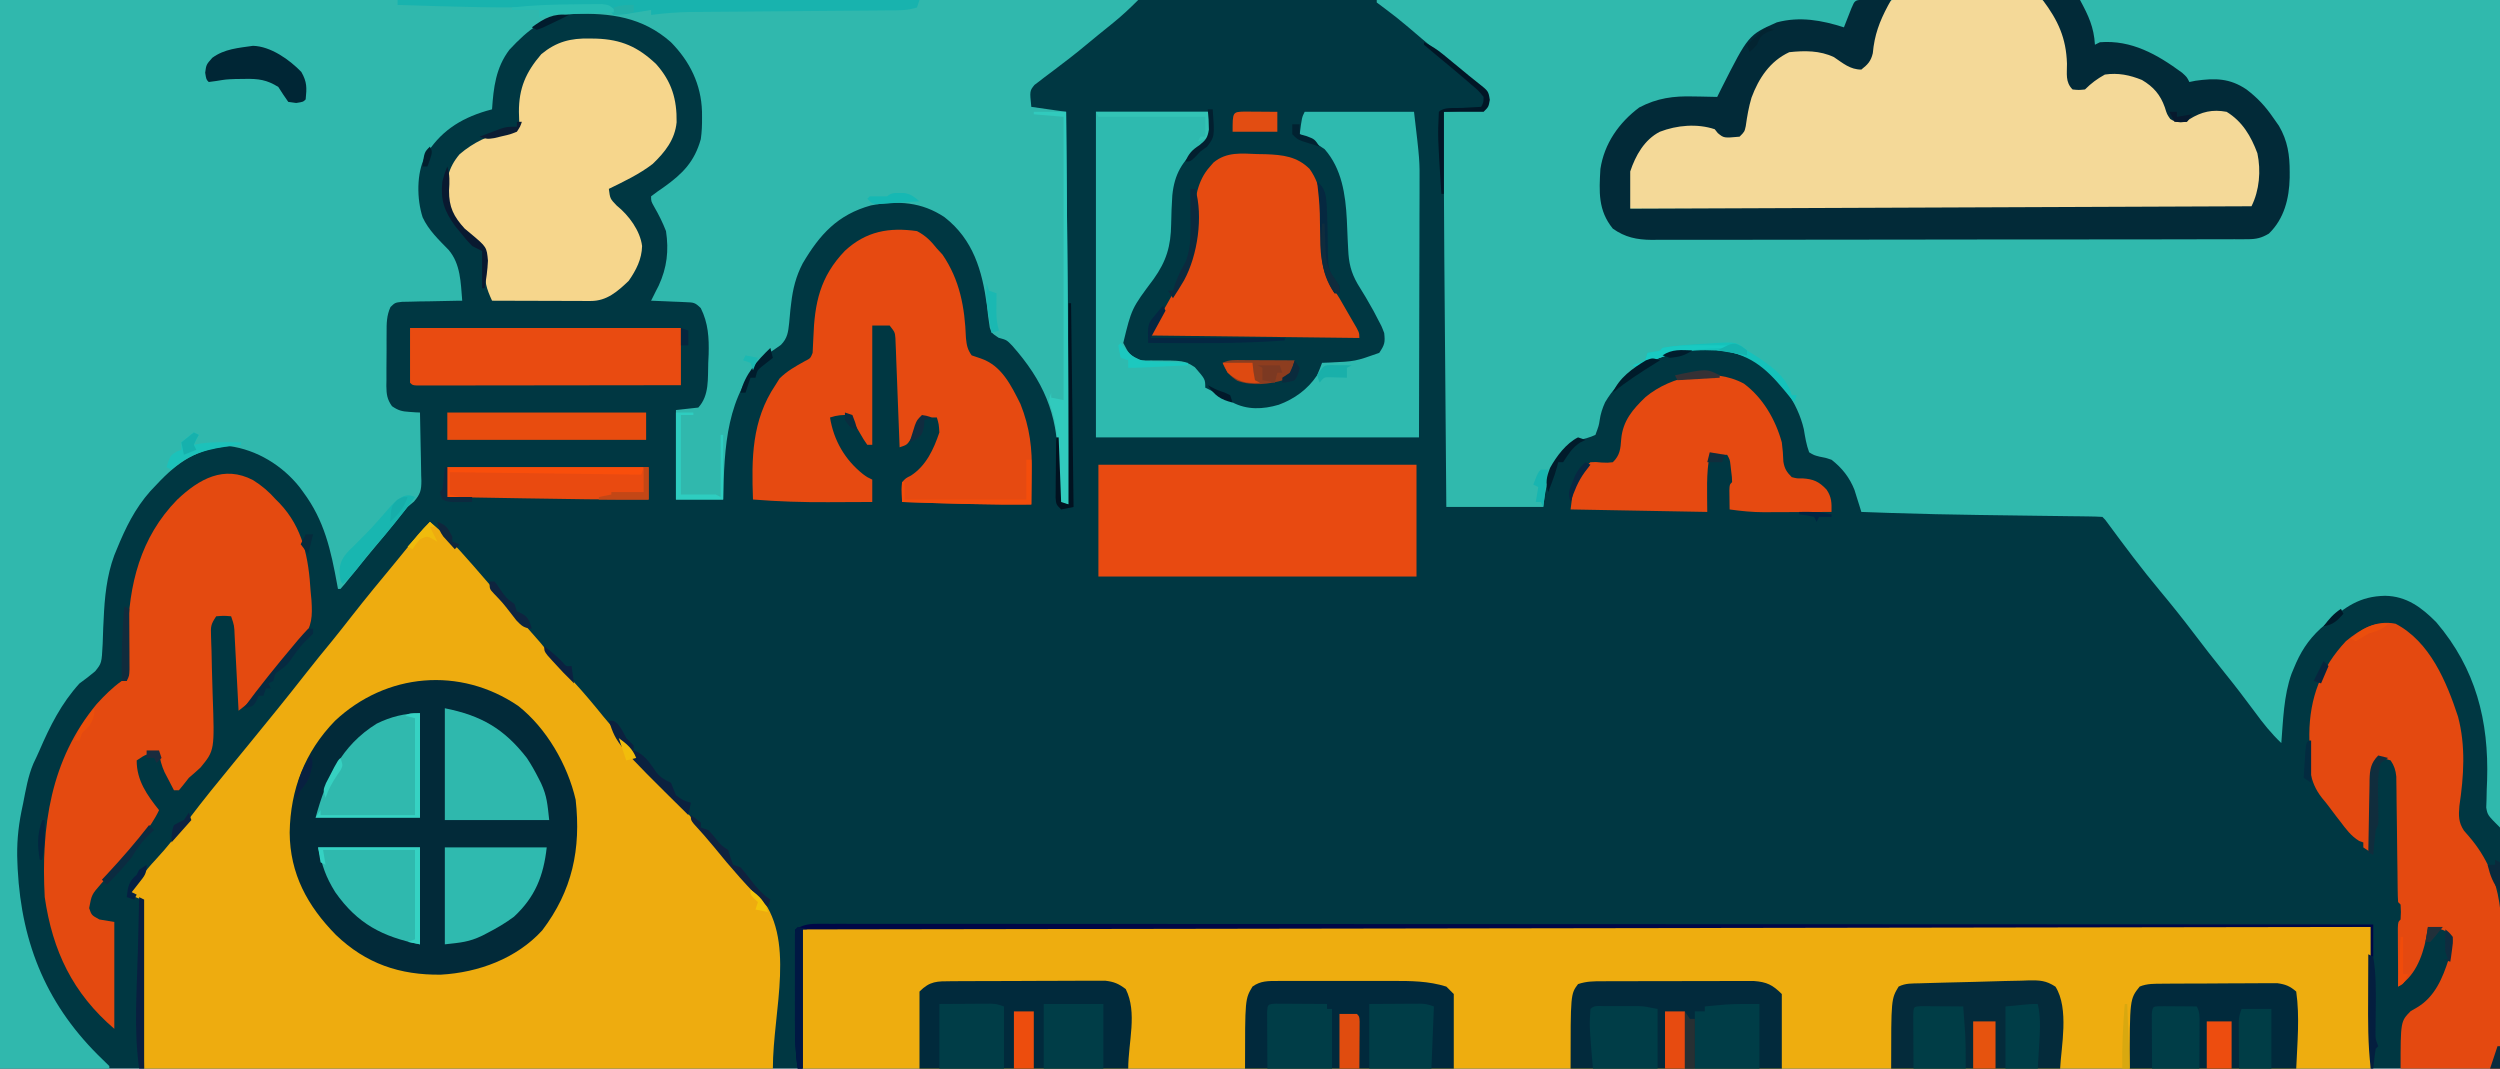 <?xml version="1.0" encoding="UTF-8"?>
<svg version="1.1" xmlns="http://www.w3.org/2000/svg" width="1006" height="430">
<path d="M0 0 C331.98 0 663.96 0 1006 0 C1006 141.9 1006 283.8 1006 430 C674.02 430 342.04 430 0 430 C0 288.1 0 146.2 0 0 Z " fill="#003742" transform="translate(0,0)"/>
<path d="M0 0 C149.16 0 298.32 0 452 0 C452 109.89 452 219.78 452 333 C447 328 447 328 446.464 324.977 C446.503 323.871 446.542 322.765 446.582 321.625 C446.607 320.391 446.632 319.158 446.658 317.887 C446.735 315.963 446.735 315.963 446.812 314 C447.564 290.073 442.272 269.063 426.41 250.453 C420.51 244.448 414.396 239.895 405.812 239.75 C395.463 239.913 389.632 244.266 382 251 C381.261 251.643 380.523 252.286 379.762 252.949 C374.66 257.685 371.602 262.565 369 269 C368.704 269.712 368.407 270.423 368.102 271.156 C364.959 279.992 364.752 289.721 364 299 C359.971 295.183 356.705 291.102 353.438 286.625 C349.414 281.184 345.317 275.825 341.062 270.562 C336.823 265.317 332.695 260.002 328.625 254.625 C324.257 248.862 319.76 243.237 315.125 237.688 C307.825 228.944 301.026 219.846 294.268 210.68 C293.106 209.06 293.106 209.06 292 208 C290.181 207.882 288.358 207.833 286.535 207.811 C285.359 207.794 284.184 207.777 282.972 207.76 C281.682 207.746 280.392 207.733 279.062 207.719 C277.717 207.701 276.372 207.683 275.027 207.664 C272.167 207.625 269.308 207.588 266.448 207.554 C259.101 207.466 251.754 207.36 244.406 207.254 C243.686 207.244 242.966 207.233 242.225 207.223 C230.647 207.057 219.073 206.82 207.5 206.438 C206.824 206.415 206.148 206.393 205.452 206.37 C201.967 206.254 198.484 206.131 195 206 C194.754 205.192 194.508 204.385 194.255 203.553 C193.917 202.485 193.579 201.417 193.23 200.316 C192.902 199.261 192.574 198.206 192.235 197.119 C190.255 192.118 187.241 188.296 183 185 C180.61 184.2 180.61 184.2 178.188 183.75 C175.891 183.16 175.891 183.16 174 182 C172.858 178.925 172.393 175.92 171.852 172.688 C169.392 162.035 162.102 151.773 153.07 145.703 C142.385 139.781 128.856 139.366 117.312 142.625 C106.629 146.319 97.767 151.902 91.91 161.852 C90.825 164.217 90.067 166.528 89.703 169.105 C89.375 171.25 89.375 171.25 88 175 C85.837 176.026 83.7 176.529 81.383 177.121 C76.158 179.048 73.207 183.685 70.715 188.465 C68.386 193.882 67.765 197.883 67 204 C54.13 204 41.26 204 28 204 C27.868 187.846 27.738 171.693 27.609 155.539 C27.549 148.035 27.489 140.53 27.427 133.026 C27.374 126.468 27.321 119.911 27.269 113.353 C27.242 109.896 27.214 106.439 27.185 102.983 C27.025 83.655 26.971 64.329 27 45 C34.625 44.579 34.625 44.579 37.441 44.432 C41.02 44.538 41.02 44.538 44 43 C44.528 40.162 44.528 40.162 44 37 C41.767 34.403 41.767 34.403 38.688 32.188 C38.143 31.76 37.598 31.333 37.037 30.892 C35.911 30.009 34.779 29.132 33.642 28.263 C31.239 26.415 28.903 24.489 26.562 22.562 C25.67 21.835 24.778 21.108 23.859 20.359 C20.088 17.247 16.373 14.071 12.654 10.897 C9.571 8.282 6.442 5.773 3.188 3.375 C2.136 2.591 1.084 1.808 0 1 C0 0.67 0 0.34 0 0 Z " fill="#30B9AD" transform="translate(554,0)"/>
<path d="M0 0 C151.14 0 302.28 0 458 0 C454.648 3.352 451.527 6.307 447.875 9.25 C446.423 10.426 446.423 10.426 444.941 11.625 C443.971 12.409 443 13.193 442 14 C439.369 16.152 436.742 18.308 434.125 20.477 C431.713 22.453 429.241 24.336 426.75 26.211 C426.017 26.775 425.284 27.34 424.528 27.921 C423.075 29.038 421.61 30.139 420.13 31.22 C419.465 31.738 418.799 32.255 418.113 32.789 C417.513 33.24 416.913 33.69 416.294 34.155 C414.33 36.58 414.33 36.58 415 43 C419.62 43.66 424.24 44.32 429 45 C429.132 60.137 429.263 75.275 429.391 90.412 C429.451 97.446 429.511 104.479 429.573 111.512 C429.84 142.008 430.101 172.502 430 203 C428.68 202.67 427.36 202.34 426 202 C425.991 201.129 425.981 200.258 425.972 199.361 C425.927 196.063 425.865 192.767 425.792 189.469 C425.765 188.055 425.743 186.64 425.729 185.225 C425.528 166.344 419.79 153.201 407.309 139.094 C405.079 136.794 405.079 136.794 401.84 135.918 C399 134 399 134 398.276 131.778 C397.783 128.794 397.438 125.82 397.125 122.812 C395.232 108.897 391.646 96.432 380.105 87.414 C370.91 81.238 361.318 80.641 350.508 82.648 C337.097 86.34 329.849 94.356 323 106 C320.308 111.158 319.053 116.168 318.383 121.922 C318.221 123.25 318.221 123.25 318.056 124.605 C317.856 126.373 317.691 128.145 317.565 129.92 C317.171 133.6 316.892 136.093 314.235 138.794 C312.204 140.284 310.119 141.639 308 143 C292.081 159.156 291.502 179.769 291 201 C284.73 201 278.46 201 272 201 C272 189.12 272 177.24 272 165 C274.97 164.67 277.94 164.34 281 164 C285.497 159.129 284.772 152.281 285 146 C285.053 144.871 285.106 143.742 285.16 142.578 C285.339 135.941 285.007 130.027 282 124 C279.646 121.646 279.07 121.721 275.867 121.586 C275.062 121.547 274.256 121.509 273.426 121.469 C272.584 121.438 271.742 121.407 270.875 121.375 C270.026 121.336 269.176 121.298 268.301 121.258 C266.201 121.163 264.1 121.081 262 121 C262.286 120.43 262.572 119.86 262.867 119.273 C263.241 118.523 263.615 117.773 264 117 C264.353 116.312 264.706 115.623 265.07 114.914 C268.388 107.713 269.19 100.849 268 93 C266.675 89.577 265.147 86.504 263.312 83.328 C262 81 262 81 262 79 C263.664 77.712 265.384 76.494 267.125 75.312 C274.711 69.901 279.468 65.067 282 56 C282.436 53.069 282.525 50.21 282.5 47.25 C282.494 46.465 282.489 45.68 282.483 44.871 C282.151 33.959 277.629 24.763 270 17 C258.59 6.858 245.581 5.102 230.84 5.633 C219.432 6.333 212.693 11.745 205 20 C199.509 27.25 198.595 35.198 198 44 C197.238 44.208 196.476 44.415 195.691 44.629 C184.845 47.865 176.883 53.163 171 63 C167.567 69.878 167.704 80.129 170.062 87.438 C172.394 92.542 176.618 96.562 180.496 100.531 C185.4 106.235 185.38 113.805 186 121 C185.198 121.009 184.396 121.019 183.569 121.028 C179.941 121.082 176.315 121.166 172.688 121.25 C171.425 121.264 170.162 121.278 168.861 121.293 C167.049 121.341 167.049 121.341 165.199 121.391 C163.526 121.422 163.526 121.422 161.819 121.454 C158.973 121.771 158.973 121.771 157.14 123.544 C155.55 126.97 155.552 130.201 155.566 133.906 C155.561 134.668 155.556 135.43 155.551 136.214 C155.544 137.822 155.545 139.429 155.554 141.036 C155.562 143.492 155.534 145.946 155.502 148.402 C155.5 149.966 155.501 151.53 155.504 153.094 C155.487 154.192 155.487 154.192 155.47 155.313 C155.516 158.683 155.765 160.668 157.734 163.447 C160.25 165.172 161.73 165.572 164.75 165.75 C165.549 165.807 166.348 165.863 167.172 165.922 C167.775 165.948 168.378 165.973 169 166 C169.124 170.608 169.214 175.215 169.275 179.824 C169.3 181.391 169.334 182.958 169.377 184.524 C169.438 186.78 169.466 189.036 169.488 191.293 C169.514 191.989 169.54 192.685 169.566 193.402 C169.569 197.305 169.149 198.824 166.587 201.841 C165.734 202.553 164.88 203.266 164 204 C162.745 205.499 161.515 207.021 160.312 208.562 C156.471 213.43 152.521 218.196 148.539 222.949 C146.811 225.025 145.096 227.107 143.398 229.207 C142.18 230.713 142.18 230.713 140.938 232.25 C140.204 233.163 139.471 234.075 138.715 235.016 C138.149 235.67 137.583 236.325 137 237 C136.67 237 136.34 237 136 237 C135.9 236.447 135.8 235.893 135.696 235.323 C133.14 221.398 130.591 209.548 122 198 C121.549 197.383 121.098 196.765 120.633 196.129 C113.698 187.333 103.32 180.96 92.188 179.5 C79.525 180.392 71.326 186.024 63 195 C62.174 195.87 61.347 196.74 60.496 197.637 C54.255 204.702 50.537 212.365 47 221 C46.661 221.825 46.322 222.65 45.973 223.5 C42.931 231.733 42.082 240.44 41.715 249.148 C41.658 250.253 41.6 251.357 41.541 252.494 C41.432 254.713 41.355 256.933 41.312 259.154 C40.911 266.869 40.911 266.869 38.288 270.125 C36.26 271.866 34.162 273.429 32 275 C24.676 283.043 20.112 292.172 15.842 302.07 C15.082 303.813 14.265 305.532 13.441 307.246 C11.269 312.354 10.379 317.829 9.312 323.25 C9.088 324.319 8.863 325.387 8.631 326.488 C7.243 333.431 6.68 339.932 7 347 C7.038 347.904 7.077 348.809 7.116 349.74 C8.726 380.306 19.184 405.237 41.473 426.516 C42.307 427.335 43.141 428.155 44 429 C44 429.33 44 429.66 44 430 C29.48 430 14.96 430 0 430 C0 288.1 0 146.2 0 0 Z " fill="#30B8AD" transform="translate(0,0)"/>
<path d="M0 0 C5.97 4.826 10.957 10.224 16 16 C16.563 16.637 17.127 17.274 17.707 17.93 C20.428 21.015 23.114 24.13 25.785 27.258 C26.815 28.464 27.845 29.669 28.875 30.875 C29.654 31.788 29.654 31.788 30.45 32.719 C33.479 36.256 36.551 39.744 39.688 43.188 C42.717 46.522 45.606 49.933 48.438 53.438 C51.513 57.241 54.688 60.901 58 64.5 C62.111 68.966 65.964 73.584 69.777 78.305 C72.711 81.863 75.793 85.272 78.895 88.684 C84.453 94.799 89.803 101.096 95.175 107.374 C99.474 112.395 103.8 117.391 108.134 122.382 C111.86 126.675 115.559 130.989 119.25 135.312 C123.442 140.221 127.704 145.054 132.062 149.816 C147.645 167.378 138 196.522 138 220 C54.51 220 -28.98 220 -115 220 C-115.33 197.56 -115.66 175.12 -116 152 C-117.65 151.34 -119.3 150.68 -121 150 C-117.898 144.894 -114.53 140.359 -110.438 136 C-105.593 130.8 -101.314 125.296 -97.038 119.625 C-91.22 111.922 -85.127 104.457 -79 97 C-77.5 95.167 -76 93.334 -74.5 91.5 C-73.796 90.64 -73.092 89.78 -72.367 88.895 C-64.795 79.635 -57.248 70.364 -49.883 60.938 C-46.419 56.511 -42.867 52.16 -39.293 47.82 C-36.758 44.703 -34.283 41.543 -31.812 38.375 C-25.885 30.784 -19.752 23.368 -13.61 15.951 C-10.641 12.353 -7.705 8.727 -4.77 5.102 C-3.252 3.3 -1.698 1.63 0 0 Z " fill="#EEAC0F" transform="translate(173,210)"/>
<path d="M0 0 C0.906 -0.002 1.812 -0.004 2.746 -0.007 C4.252 -0.003 4.252 -0.003 5.788 0.001 C6.852 -0 7.916 -0.001 9.013 -0.002 C12.621 -0.005 16.23 -0 19.838 0.004 C22.434 0.004 25.031 0.003 27.627 0.001 C33.293 -0.001 38.96 0.001 44.626 0.005 C53.052 0.011 61.477 0.011 69.903 0.01 C84.075 0.009 98.246 0.012 112.418 0.018 C126.456 0.024 140.493 0.028 154.531 0.029 C155.403 0.029 156.274 0.029 157.173 0.03 C161.6 0.03 166.028 0.03 170.455 0.03 C201.839 0.033 233.223 0.039 264.607 0.049 C295.102 0.058 325.596 0.065 356.091 0.069 C357.03 0.069 357.97 0.07 358.937 0.07 C368.372 0.071 377.807 0.072 387.241 0.074 C406.462 0.076 425.682 0.079 444.902 0.082 C445.786 0.082 446.67 0.082 447.58 0.082 C506.626 0.091 565.672 0.108 624.718 0.124 C624.718 18.934 624.718 37.744 624.718 57.124 C416.488 57.124 208.258 57.124 -6.282 57.124 C-6.282 38.644 -6.282 20.164 -6.282 1.124 C-3.947 -0.043 -2.6 -0.001 0 0 Z " fill="#EEAD0F" transform="translate(329.282,372.876)"/>
<path d="M0 0 C1.062 -0.009 2.124 -0.018 3.218 -0.028 C4.423 -0.047 5.628 -0.066 6.869 -0.086 C8.172 -0.084 9.475 -0.082 10.818 -0.08 C12.169 -0.088 13.521 -0.097 14.872 -0.106 C17.705 -0.121 20.538 -0.12 23.371 -0.11 C26.995 -0.098 30.618 -0.132 34.242 -0.179 C37.033 -0.208 39.825 -0.21 42.616 -0.204 C44.6 -0.205 46.584 -0.233 48.567 -0.261 C57.351 -0.171 57.351 -0.171 60.262 1.831 C61.618 3.433 61.618 3.433 63.357 6.521 C63.868 7.228 64.378 7.934 64.904 8.662 C68.983 15.814 69.049 22.804 69.216 30.838 C68.932 34.322 68.932 34.322 70.357 35.521 C73.004 35.975 74.692 35.973 76.951 34.439 C78.448 33.166 79.904 31.845 81.357 30.521 C85.706 28.347 90.939 29.162 95.42 30.646 C100.906 32.919 105.086 36.614 108.357 41.521 C109.036 43.517 109.704 45.517 110.357 47.521 C111.397 48.77 111.397 48.77 113.67 48.771 C116.843 48.476 117.95 47.527 120.357 45.521 C124.53 44.13 128.013 43.584 132.357 44.521 C138.417 48.242 143.431 53.593 145.357 60.521 C146.792 69.056 147.318 77.08 142.357 84.521 C140.506 84.894 140.506 84.894 138.207 84.891 C136.894 84.899 136.894 84.899 135.556 84.909 C134.589 84.9 133.622 84.891 132.626 84.882 C131.603 84.885 130.58 84.887 129.527 84.89 C126.078 84.895 122.63 84.878 119.181 84.862 C116.717 84.861 114.254 84.862 111.791 84.863 C106.476 84.864 101.161 84.855 95.847 84.839 C88.162 84.814 80.478 84.806 72.794 84.803 C60.327 84.796 47.861 84.776 35.395 84.748 C23.283 84.72 11.171 84.699 -0.941 84.686 C-2.061 84.685 -2.061 84.685 -3.203 84.684 C-6.946 84.68 -10.689 84.676 -14.433 84.672 C-45.503 84.641 -76.573 84.588 -107.643 84.521 C-109.663 76.839 -109.471 69.598 -105.842 62.455 C-102.616 57.254 -97.351 52.473 -91.33 50.928 C-88.408 50.486 -85.598 50.317 -82.643 50.271 C-81.632 50.246 -80.622 50.22 -79.58 50.193 C-75.926 50.602 -73.261 51.903 -70.643 54.521 C-67.143 54.688 -67.143 54.688 -63.643 54.521 C-62.013 52.892 -62.166 50.823 -61.83 48.584 C-59.85 37.636 -55.949 30.126 -47.643 22.521 C-42.807 19.369 -37.19 19.957 -31.643 20.521 C-27.396 21.682 -23.164 22.937 -20.061 26.17 C-19.359 26.839 -19.359 26.839 -18.643 27.521 C-15.523 27.446 -15.523 27.446 -12.643 26.521 C-11.375 23.987 -11.211 21.707 -10.83 18.896 C-9.962 13.495 -8.587 9.131 -5.643 4.521 C-5.246 3.837 -4.849 3.153 -4.441 2.448 C-2.643 0.521 -2.643 0.521 0 0 Z " fill="#F4D998" transform="translate(763.643,-0.521)"/>
<path d="M0 0 C11.355 8.943 19.886 23.71 23.113 37.766 C25.305 57.561 21.793 74.327 9.66 90.32 C-0.713 101.695 -16.061 107.29 -31.113 108.145 C-47.644 108.356 -61.268 103.745 -73.355 92.16 C-84.809 80.501 -91.864 67.602 -91.973 50.941 C-91.679 33.584 -85.89 18.553 -73.75 6.02 C-53.144 -13.315 -23.404 -15.912 0 0 Z " fill="#022A39" transform="translate(208.535,284.059)"/>
<path d="M0 0 C3.555 2.226 6.404 4.652 9.188 7.812 C9.657 8.279 10.126 8.746 10.609 9.227 C20.193 19.255 22.393 31.573 23.188 44.812 C23.301 46.005 23.414 47.197 23.531 48.426 C23.917 54.724 23.825 58.892 19.812 63.938 C18.289 65.58 16.746 67.204 15.188 68.812 C13.463 70.843 11.756 72.882 10.062 74.938 C8.8 76.442 8.8 76.442 7.512 77.977 C5.089 80.932 2.818 83.957 0.637 87.094 C-1.26 89.343 -3.504 90.999 -5.812 92.812 C-5.868 91.732 -5.923 90.652 -5.98 89.54 C-6.186 85.54 -6.398 81.541 -6.612 77.542 C-6.704 75.809 -6.794 74.077 -6.883 72.344 C-7.01 69.857 -7.143 67.37 -7.277 64.883 C-7.316 64.106 -7.355 63.329 -7.394 62.528 C-7.544 58.54 -7.544 58.54 -8.812 54.812 C-11.729 54.562 -11.729 54.562 -14.812 54.812 C-17.006 58.103 -17.035 58.876 -16.897 62.66 C-16.853 64.138 -16.853 64.138 -16.808 65.646 C-16.77 66.712 -16.731 67.777 -16.691 68.875 C-16.642 71.139 -16.594 73.404 -16.549 75.668 C-16.469 79.233 -16.376 82.795 -16.243 86.358 C-15.45 108.738 -15.45 108.738 -21.09 115.625 C-22.632 117.056 -24.205 118.455 -25.812 119.812 C-26.529 120.724 -27.245 121.635 -27.983 122.574 C-28.888 123.682 -28.888 123.682 -29.812 124.812 C-30.473 124.812 -31.133 124.812 -31.812 124.812 C-32.633 123.254 -33.443 121.69 -34.25 120.125 C-34.702 119.255 -35.155 118.385 -35.621 117.488 C-36.772 114.903 -37.376 112.599 -37.812 109.812 C-42.828 110.142 -42.828 110.142 -46.812 112.812 C-46.828 120.883 -42.653 126.729 -37.812 132.812 C-41.345 140.383 -47.399 146.534 -52.812 152.812 C-54.346 154.602 -55.879 156.392 -57.412 158.184 C-58.656 159.631 -59.915 161.066 -61.176 162.5 C-64.922 166.803 -64.922 166.803 -65.938 172.25 C-64.959 175.104 -64.959 175.104 -61.812 176.812 C-59.833 177.143 -57.852 177.472 -55.812 177.812 C-55.812 192.002 -55.812 206.192 -55.812 220.812 C-72.546 206.47 -80.659 189.515 -83.812 167.812 C-85.324 139.543 -81.512 112.516 -62.906 90.117 C-59.819 86.719 -56.567 83.474 -52.812 80.812 C-52.153 80.812 -51.492 80.812 -50.812 80.812 C-50.793 79.865 -50.773 78.918 -50.752 77.942 C-50.674 74.382 -50.587 70.822 -50.495 67.263 C-50.457 65.731 -50.422 64.198 -50.391 62.666 C-49.961 42.092 -45.41 23.129 -30.5 7.875 C-21.702 -0.443 -11.702 -6.103 0 0 Z " fill="#E44A10" transform="translate(101.812,193.188)"/>
<path d="M0 0 C15.18 0 30.36 0 46 0 C46 10 46 10 43.988 12.523 C43.105 13.134 42.222 13.745 41.312 14.375 C34.764 19.746 31.601 25.015 30.741 33.575 C30.487 37.441 30.326 41.297 30.275 45.171 C30.157 54.026 28.357 60.067 23.25 67.25 C14.357 79.124 14.357 79.124 11 93 C13.424 97.722 13.424 97.722 18 100 C19.4 100.056 20.802 100.062 22.203 100.035 C35.487 100.044 35.487 100.044 39.809 102.773 C44 107.601 44 107.601 44 111 C44.849 111.416 44.849 111.416 45.715 111.84 C48.827 113.42 51.845 115.155 54.879 116.879 C60.836 120.027 67.21 119.747 73.562 117.875 C79.875 115.542 85.281 111.641 89 106 C89.712 104.352 90.39 102.688 91 101 C91.99 100.963 92.98 100.925 94 100.887 C104.328 100.418 104.328 100.418 114 97 C116.203 93.695 116.415 92.827 116 89 C114.924 86.167 114.924 86.167 113.375 83.312 C112.831 82.266 112.287 81.219 111.727 80.141 C109.692 76.44 107.546 72.827 105.297 69.254 C102.609 64.582 101.73 60.725 101.508 55.336 C101.442 54.048 101.376 52.76 101.309 51.434 C101.184 48.752 101.073 46.07 100.965 43.387 C100.432 33.287 98.939 22.852 92 15 C88.772 12.795 85.441 10.852 82 9 C82.875 2.25 82.875 2.25 84 0 C98.52 0 113.04 0 128 0 C130.298 19.529 130.298 19.529 130.227 29.395 C130.227 30.527 130.228 31.659 130.228 32.825 C130.226 36.416 130.211 40.007 130.195 43.598 C130.192 45.844 130.19 48.09 130.189 50.337 C130.179 58.579 130.151 66.821 130.125 75.062 C130.084 93.522 130.042 111.981 130 131 C87.1 131 44.2 131 0 131 C0 87.77 0 44.54 0 0 Z " fill="#2EBAAF" transform="translate(441,45)"/>
<path d="M0 0 C3.444 1.795 5.609 3.974 8 7 C8.742 7.804 9.485 8.609 10.25 9.438 C17.251 19.689 19.235 30.695 19.691 42.969 C19.99 45.903 20.286 47.618 22 50 C23.825 50.619 23.825 50.619 25.688 51.25 C34.092 54.122 37.866 62.065 41.641 69.582 C45.415 79.072 46.411 87.5 46.188 97.688 C46.167 99.473 46.167 99.473 46.146 101.295 C46.112 104.197 46.062 107.098 46 110 C28.65 110.188 11.336 109.607 -6 109 C-6.307 103.717 -6.307 103.717 -6 101 C-4.496 99.398 -4.496 99.398 -2.438 98.375 C3.664 94.431 6.741 87.738 9 81 C8.791 77.678 8.791 77.678 8 75 C6.02 75 4.04 75 2 75 C1.602 75.782 1.203 76.565 0.793 77.371 C0.263 78.383 -0.267 79.395 -0.812 80.438 C-1.335 81.447 -1.857 82.456 -2.395 83.496 C-4 86 -4 86 -7 87 C-7.021 86.43 -7.041 85.861 -7.062 85.274 C-7.279 79.353 -7.508 73.432 -7.745 67.511 C-7.831 65.301 -7.915 63.09 -7.995 60.88 C-8.11 57.705 -8.237 54.53 -8.367 51.355 C-8.401 50.365 -8.434 49.374 -8.468 48.353 C-8.508 47.433 -8.548 46.512 -8.589 45.563 C-8.62 44.753 -8.652 43.942 -8.684 43.107 C-8.892 40.701 -8.892 40.701 -11 38 C-13.31 38 -15.62 38 -18 38 C-18 53.84 -18 69.68 -18 86 C-18.66 86 -19.32 86 -20 86 C-21.473 83.883 -21.473 83.883 -23.062 81.125 C-23.59 80.22 -24.117 79.315 -24.66 78.383 C-25.472 76.939 -26.259 75.481 -27 74 C-30.044 73.918 -32.072 74.024 -35 75 C-33.532 84.211 -28.991 92.013 -21.734 97.793 C-20.009 99.055 -20.009 99.055 -18 100 C-18 102.97 -18 105.94 -18 109 C-22.425 109.025 -26.85 109.043 -31.275 109.055 C-32.773 109.06 -34.271 109.067 -35.769 109.075 C-45.897 109.133 -55.903 108.82 -66 108 C-66.587 91.514 -66.558 76.227 -57 62 C-56.443 61.113 -55.886 60.226 -55.312 59.312 C-52.286 56.286 -48.874 54.401 -45.145 52.332 C-42.872 51.18 -42.872 51.18 -42 49 C-41.887 46.995 -41.78 44.989 -41.71 42.982 C-41.214 28.927 -39.063 18.411 -29.012 7.926 C-20.501 0.043 -11.196 -1.609 0 0 Z " fill="#E64A11" transform="translate(369,93)"/>
<path d="M0 0 C13.792 7.233 20.483 23.298 25.102 37.352 C28.259 49.243 27.44 61.293 25.652 73.344 C25.32 77.257 25.283 79.922 27.504 83.262 C28.163 84.021 28.821 84.78 29.5 85.562 C44.233 102.696 43.02 120.687 42.549 142.08 C42.452 146.988 42.416 151.896 42.37 156.804 C42.293 164.204 42.139 171.599 42 179 C28.8 179 15.6 179 2 179 C2 160 2 160 6.062 155.875 C6.882 155.402 7.702 154.929 8.547 154.441 C15.802 150.178 18.912 142.579 21.371 134.895 C22.175 131.196 22.944 127.52 20.875 124.188 C18.333 122.578 15.96 122.329 13 122 C12.925 122.594 12.85 123.189 12.773 123.801 C11.591 131.256 9.068 139.813 2.898 144.647 C2.272 145.093 1.645 145.54 1 146 C0.971 141.688 0.953 137.375 0.938 133.062 C0.929 131.831 0.921 130.599 0.912 129.33 C0.909 128.16 0.906 126.99 0.902 125.785 C0.897 124.701 0.892 123.617 0.886 122.5 C1 120 1 120 2 119 C2.167 116 2.167 116 2 113 C1.67 112.67 1.34 112.34 1 112 C0.888 110.364 0.843 108.724 0.826 107.085 C0.813 106.037 0.799 104.988 0.786 103.909 C0.775 102.767 0.765 101.625 0.754 100.449 C0.721 98.055 0.688 95.661 0.654 93.268 C0.607 89.475 0.562 85.683 0.523 81.891 C0.484 78.243 0.432 74.596 0.379 70.949 C0.37 69.814 0.362 68.678 0.353 67.508 C0.328 65.922 0.328 65.922 0.303 64.303 C0.293 63.374 0.282 62.444 0.272 61.486 C-0.017 58.844 -0.527 57.207 -2 55 C-4.555 54.188 -4.555 54.188 -7 54 C-9.471 57.707 -9.348 60.652 -9.414 64.949 C-9.433 65.722 -9.453 66.494 -9.473 67.29 C-9.532 69.756 -9.579 72.222 -9.625 74.688 C-9.663 76.36 -9.702 78.033 -9.742 79.705 C-9.838 83.803 -9.922 87.901 -10 92 C-11.485 91.01 -11.485 91.01 -13 90 C-13 89.34 -13 88.68 -13 88 C-13.549 87.805 -14.098 87.611 -14.664 87.41 C-18.001 85.396 -20.05 82.495 -22.375 79.438 C-23.059 78.563 -23.059 78.563 -23.758 77.67 C-24.702 76.448 -25.63 75.213 -26.541 73.966 C-27.537 72.624 -28.581 71.317 -29.664 70.044 C-35.022 63.23 -34.868 56.736 -34.688 48.312 C-34.702 47.04 -34.717 45.767 -34.732 44.455 C-34.606 29.805 -30 17.664 -20 7 C-14.12 2.149 -7.892 -1.609 0 0 Z " fill="#E44910" transform="translate(964,251)"/>
<path d="M0 0 C1.288 0.012 2.576 0.023 3.902 0.035 C5.838 0.049 5.838 0.049 7.812 0.062 C8.812 0.074 9.811 0.086 10.84 0.098 C10.43 0.825 10.02 1.552 9.598 2.301 C6.142 8.749 4.105 14.198 3.457 21.504 C2.683 24.759 1.438 26.043 -1.16 28.098 C-5.671 28.098 -8.531 25.542 -12.16 23.098 C-17.832 20.397 -24.006 20.428 -30.16 21.098 C-37.91 24.686 -42.46 31.593 -45.355 39.395 C-46.478 43.166 -47.126 46.954 -47.668 50.848 C-48.16 53.098 -48.16 53.098 -50.16 55.098 C-56.463 55.671 -56.463 55.671 -58.91 53.66 C-59.323 53.145 -59.735 52.629 -60.16 52.098 C-67.212 49.747 -75.38 50.454 -82.262 53.125 C-88.474 56.308 -92.019 62.674 -94.16 69.098 C-94.16 74.048 -94.16 78.998 -94.16 84.098 C-11.66 83.768 70.84 83.438 155.84 83.098 C159.037 76.703 159.701 68.835 158.215 61.785 C155.638 54.873 152.21 49.018 145.84 45.098 C140.153 44.034 135.765 45.019 130.84 48.098 C130.51 48.428 130.18 48.758 129.84 49.098 C127.118 49.384 125.468 49.516 123.152 47.973 C121.84 46.098 121.84 46.098 120.965 43.285 C119.169 38.196 116.408 35.026 111.777 32.285 C106.829 30.285 102.22 29.322 96.84 30.098 C93.696 31.844 91.371 33.566 88.84 36.098 C86.34 36.348 86.34 36.348 83.84 36.098 C80.846 33.104 81.63 29.735 81.59 25.723 C81.275 15.41 78.024 8.344 71.84 0.098 C76.79 0.098 81.74 0.098 86.84 0.098 C90.208 6.316 92.447 11.034 92.84 18.098 C93.83 17.603 93.83 17.603 94.84 17.098 C107.558 16.088 117.901 22 127.902 29.348 C129.84 31.098 129.84 31.098 130.84 33.098 C131.644 32.933 132.449 32.768 133.277 32.598 C141.176 31.489 147.057 31.519 153.84 36.098 C158.285 39.492 161.387 42.823 164.59 47.473 C165.348 48.553 166.106 49.633 166.887 50.746 C170.408 56.789 171.23 62.503 171.215 69.348 C171.213 70.09 171.212 70.832 171.21 71.597 C171.025 79.937 169.017 88.113 162.84 94.098 C159.933 95.834 157.804 96.349 154.434 96.355 C153.113 96.365 153.113 96.365 151.765 96.374 C150.802 96.371 149.838 96.368 148.846 96.365 C147.819 96.37 146.792 96.374 145.734 96.379 C142.283 96.392 138.831 96.39 135.38 96.388 C132.91 96.394 130.439 96.401 127.969 96.409 C121.948 96.424 115.928 96.431 109.907 96.432 C105.012 96.433 100.117 96.437 95.222 96.443 C81.341 96.461 67.46 96.47 53.579 96.469 C52.831 96.468 52.083 96.468 51.312 96.468 C50.188 96.468 50.188 96.468 49.041 96.468 C36.902 96.467 24.764 96.486 12.626 96.515 C0.159 96.543 -12.307 96.557 -24.774 96.555 C-31.772 96.555 -38.769 96.56 -45.767 96.582 C-52.35 96.602 -58.933 96.601 -65.515 96.587 C-67.931 96.585 -70.346 96.589 -72.762 96.601 C-76.061 96.617 -79.359 96.608 -82.658 96.592 C-84.09 96.608 -84.09 96.608 -85.551 96.623 C-91.518 96.562 -96.224 95.606 -101.16 92.098 C-107.138 84.74 -106.687 77.255 -106.16 68.098 C-104.598 57.864 -98.733 49.503 -90.543 43.352 C-83.3 39.54 -76.703 38.678 -68.598 38.91 C-67.684 38.924 -66.771 38.937 -65.83 38.951 C-63.606 38.986 -61.383 39.035 -59.16 39.098 C-58.603 37.975 -58.046 36.852 -57.473 35.695 C-46.59 14.178 -46.59 14.178 -35.16 9.098 C-25.896 6.627 -17.112 8.239 -8.16 11.098 C-7.744 10.032 -7.744 10.032 -7.32 8.945 C-6.958 8.026 -6.596 7.107 -6.223 6.16 C-5.863 5.244 -5.503 4.327 -5.133 3.383 C-3.742 0.116 -3.742 0.116 0 0 Z " fill="#022A38" transform="translate(750.16,-0.098)"/>
<path d="M0 0 C0.837 0.014 1.674 0.027 2.537 0.041 C12.611 0.378 19.296 3.319 26.645 10.277 C32.929 17.33 35.03 24.407 34.895 33.691 C34.221 40.706 30.23 45.7 25.262 50.469 C19.875 54.618 13.712 57.52 7.625 60.5 C8.12 64.455 8.12 64.455 10.812 67.25 C15.619 71.095 20.222 77.28 21 83.5 C20.879 88.8 18.614 93.215 15.625 97.5 C11.08 101.833 6.784 105.632 0.359 105.614 C-0.962 105.613 -0.962 105.613 -2.31 105.613 C-3.262 105.608 -4.214 105.603 -5.195 105.598 C-6.169 105.596 -7.143 105.595 -8.146 105.593 C-11.264 105.588 -14.382 105.575 -17.5 105.562 C-19.611 105.557 -21.721 105.553 -23.832 105.549 C-29.013 105.538 -34.194 105.521 -39.375 105.5 C-41.639 100.534 -42.583 97.668 -41.875 92.25 C-41.732 87.809 -41.959 86.051 -44.672 82.461 C-46.595 80.528 -48.619 78.718 -50.66 76.91 C-54.83 73.208 -56.958 70.408 -57.773 64.723 C-58.152 57.583 -57.096 52.006 -52.375 46.5 C-46.787 41.801 -40.779 38.866 -33.625 37.438 C-30.717 37.017 -30.717 37.017 -28.375 35.5 C-28.408 33.52 -28.477 31.541 -28.562 29.562 C-28.604 19.969 -25.746 13.501 -19.547 6.289 C-13.472 1.285 -7.771 -0.182 0 0 Z " fill="#F6D68C" transform="translate(237.375,15.5)"/>
<path d="M0 0 C42.24 0 84.48 0 128 0 C128 14.85 128 29.7 128 45 C85.76 45 43.52 45 0 45 C0 30.15 0 15.3 0 0 Z " fill="#E84A11" transform="translate(442,187)"/>
<path d="M0 0 C1.097 0.018 2.194 0.036 3.324 0.055 C10.252 0.328 15.925 0.937 21 6 C26.215 13.274 26.051 21.284 26.137 29.895 C26.303 40.693 26.828 48.854 33 58 C34.116 59.887 35.201 61.79 36.281 63.698 C36.996 64.958 37.722 66.212 38.459 67.46 C41 71.783 41 71.783 41 74 C13.28 73.67 -14.44 73.34 -43 73 C-39.238 65.476 -35.612 58.434 -31.082 51.449 C-25.922 43.183 -25.675 35.047 -25.521 25.51 C-25.291 18.218 -24.201 10.674 -19.125 5.062 C-18.653 4.517 -18.181 3.972 -17.695 3.41 C-12.416 -0.981 -6.456 -0.244 0 0 Z " fill="#E64B11" transform="translate(506,62)"/>
<path d="M0 0 C7.678 5.699 12.721 14.498 15.25 23.625 C15.591 26.229 15.806 28.774 15.879 31.398 C16.353 34.245 17.213 35.592 19.25 37.625 C21.352 38.173 21.352 38.173 23.625 38.125 C27.982 38.43 30.172 39.36 33.25 42.625 C35.336 45.704 35.316 47.974 35.25 51.625 C30.697 51.65 26.144 51.668 21.59 51.68 C20.044 51.685 18.499 51.692 16.953 51.7 C14.718 51.713 12.484 51.718 10.25 51.723 C9.569 51.728 8.889 51.733 8.188 51.738 C3.45 51.739 -1.07 51.285 -5.75 50.625 C-5.777 48.979 -5.796 47.333 -5.812 45.688 C-5.824 44.771 -5.836 43.854 -5.848 42.91 C-5.75 40.625 -5.75 40.625 -4.75 39.625 C-4.814 37.55 -4.814 37.55 -5.125 35.188 C-5.215 34.384 -5.305 33.581 -5.398 32.754 C-5.65 30.579 -5.65 30.579 -6.75 28.625 C-9.06 28.625 -11.37 28.625 -13.75 28.625 C-15.255 36.15 -14.75 43.951 -14.75 51.625 C-32.9 51.295 -51.05 50.965 -69.75 50.625 C-68.619 41.578 -68.619 41.578 -66.875 38.312 C-66.548 37.677 -66.22 37.041 -65.883 36.387 C-64.635 34.446 -63.589 33.032 -61.75 31.625 C-59.594 31.508 -59.594 31.508 -57.25 31.75 C-54.893 31.863 -54.893 31.863 -52.75 31.625 C-49.841 28.807 -49.655 26.171 -49.375 22.312 C-48.718 14.962 -44.764 10.355 -39.562 5.375 C-29.215 -3.2 -12.4 -6.694 0 0 Z " fill="#E64A11" transform="translate(701.75,154.375)"/>
<path d="M0 0 C0.685 -0.003 1.37 -0.007 2.075 -0.01 C4.34 -0.02 6.605 -0.022 8.87 -0.023 C10.445 -0.026 12.021 -0.029 13.596 -0.033 C16.9 -0.039 20.204 -0.041 23.507 -0.04 C27.736 -0.04 31.965 -0.054 36.194 -0.071 C39.449 -0.082 42.704 -0.084 45.959 -0.083 C47.518 -0.085 49.076 -0.089 50.635 -0.097 C52.818 -0.107 55.001 -0.104 57.184 -0.098 C59.045 -0.1 59.045 -0.1 60.945 -0.102 C66.161 0.292 68.515 1.439 72.221 5.145 C72.221 15.045 72.221 24.945 72.221 35.145 C44.171 35.145 16.121 35.145 -12.779 35.145 C-12.779 5.145 -12.779 5.145 -9.779 1.145 C-6.327 -0.005 -3.642 0.011 0 0 Z " fill="#022A3C" transform="translate(644.779,394.855)"/>
<path d="M0 0 C0.695 -0.005 1.389 -0.01 2.105 -0.015 C4.402 -0.03 6.699 -0.036 8.997 -0.042 C10.595 -0.048 12.193 -0.054 13.791 -0.059 C17.141 -0.07 20.492 -0.076 23.843 -0.079 C28.132 -0.085 32.422 -0.109 36.711 -0.137 C40.012 -0.156 43.314 -0.161 46.615 -0.162 C48.196 -0.165 49.777 -0.173 51.358 -0.187 C53.572 -0.204 55.786 -0.202 58 -0.195 C59.259 -0.199 60.518 -0.203 61.815 -0.206 C65.395 0.191 67.277 1.002 70.129 3.161 C74.902 12.706 71.129 24.489 71.129 35.161 C43.409 35.161 15.689 35.161 -12.871 35.161 C-12.871 24.931 -12.871 14.701 -12.871 4.161 C-8.597 -0.113 -5.832 0.032 0 0 Z " fill="#012A3C" transform="translate(382.871,394.839)"/>
<path d="M0 0 C1.272 -0.006 2.544 -0.013 3.855 -0.019 C5.241 -0.016 6.628 -0.011 8.015 -0.007 C9.445 -0.008 10.875 -0.01 12.305 -0.013 C15.303 -0.016 18.302 -0.011 21.3 -0.002 C25.122 0.009 28.943 0.003 32.765 -0.009 C35.721 -0.016 38.676 -0.014 41.632 -0.009 C43.04 -0.008 44.447 -0.009 45.855 -0.014 C53.403 -0.033 60.477 -0.002 67.722 2.259 C68.712 3.249 69.702 4.239 70.722 5.259 C70.722 15.159 70.722 25.059 70.722 35.259 C43.002 35.259 15.282 35.259 -13.278 35.259 C-13.278 7.259 -13.278 7.259 -10.278 2.259 C-7.008 -0.102 -3.952 0.006 0 0 Z " fill="#01293C" transform="translate(514.278,394.741)"/>
<path d="M0 0 C35.97 0 71.94 0 109 0 C109 7.59 109 15.18 109 23 C94.936 23.023 80.872 23.041 66.807 23.052 C60.278 23.057 53.748 23.064 47.218 23.075 C40.922 23.086 34.626 23.092 28.331 23.095 C25.923 23.097 23.515 23.1 21.107 23.106 C17.747 23.113 14.387 23.114 11.028 23.114 C10.021 23.117 9.015 23.121 7.978 23.124 C7.068 23.123 6.158 23.122 5.22 23.12 C4.425 23.121 3.629 23.122 2.81 23.123 C1 23 1 23 0 22 C0 14.74 0 7.48 0 0 Z " fill="#E94B11" transform="translate(165,132)"/>
<path d="M0 0 C2.225 -0.048 4.45 -0.094 6.676 -0.137 C7.697 -0.175 8.718 -0.213 9.77 -0.252 C14.278 -0.304 16.689 -0.241 20.535 2.262 C26.147 11.096 22.814 26.689 22.426 35.238 C-0.014 35.238 -22.454 35.238 -45.574 35.238 C-45.574 7.238 -45.574 7.238 -42.574 2.238 C-39.727 0.815 -37.221 1.018 -34.039 0.922 C-33.377 0.901 -32.714 0.88 -32.031 0.858 C-29.858 0.791 -27.685 0.732 -25.512 0.676 C-24.405 0.647 -24.405 0.647 -23.276 0.617 C-19.499 0.518 -15.721 0.427 -11.943 0.342 C-7.961 0.251 -3.981 0.125 0 0 Z " fill="#042B3B" transform="translate(806.574,394.762)"/>
<path d="M0 0 C1.065 -0.01 2.129 -0.019 3.226 -0.029 C4.944 -0.035 4.944 -0.035 6.696 -0.042 C7.877 -0.048 9.058 -0.053 10.275 -0.059 C12.772 -0.069 15.269 -0.075 17.767 -0.079 C21.588 -0.089 25.408 -0.12 29.229 -0.151 C31.655 -0.158 34.082 -0.163 36.508 -0.167 C38.222 -0.186 38.222 -0.186 39.971 -0.204 C41.039 -0.201 42.107 -0.198 43.207 -0.195 C44.611 -0.201 44.611 -0.201 46.044 -0.206 C49.367 0.259 51.116 0.96 53.668 3.161 C55.13 13.391 54.098 23.837 53.668 34.161 C31.558 34.161 9.448 34.161 -13.332 34.161 C-13.332 6.161 -13.332 6.161 -9.332 1.161 C-6.314 -0.102 -3.248 0.024 0 0 Z " fill="#012A3C" transform="translate(870.332,395.839)"/>
<path d="M0 0 C14.666 2.933 23.832 8.22 33 20 C34.77 22.666 36.304 25.396 37.75 28.25 C38.073 28.887 38.396 29.523 38.729 30.179 C41.154 35.411 41.317 38.852 42 45 C28.14 45 14.28 45 0 45 C0 30.15 0 15.3 0 0 Z " fill="#2FB8AD" transform="translate(179,285)"/>
<path d="M0 0 C0 13.86 0 27.72 0 42 C-13.86 42 -27.72 42 -42 42 C-37.694 26.21 -31.775 13.1 -17.402 4.184 C-11.861 1.454 -6.162 0 0 0 Z " fill="#30B9AE" transform="translate(169,287)"/>
<path d="M0 0 C13.53 0 27.06 0 41 0 C39.729 11.443 36.354 19.964 27.82 27.891 C24.372 30.469 20.822 32.53 17 34.5 C16.348 34.839 15.696 35.177 15.024 35.526 C9.663 38.102 6.357 38.294 0 39 C0 26.13 0 13.26 0 0 Z " fill="#2FBAAF" transform="translate(179,341)"/>
<path d="M0 0 C13.53 0 27.06 0 41 0 C41 12.87 41 25.74 41 39 C25.92 35.984 15.846 30.742 6.895 18.004 C3.005 11.709 1.687 7.594 0 0 Z " fill="#2FB9AE" transform="translate(128,341)"/>
<path d="M0 0 C26.73 0 53.46 0 81 0 C81 4.29 81 8.58 81 13 C64.446 13.089 47.9 12.825 31.349 12.536 C27.802 12.475 24.255 12.415 20.707 12.355 C13.805 12.239 6.902 12.12 0 12 C0 8.04 0 4.08 0 0 Z " fill="#E94A10" transform="translate(180,188)"/>
<path d="M0 0 C26.4 0 52.8 0 80 0 C80 3.63 80 7.26 80 11 C53.6 11 27.2 11 0 11 C0 7.37 0 3.74 0 0 Z " fill="#E84C0F" transform="translate(180,166)"/>
<path d="M0 0 C1.37 -0.007 1.37 -0.007 2.768 -0.014 C3.77 -0.008 4.772 -0.003 5.804 0.002 C6.874 -0 7.944 -0.002 9.046 -0.005 C12.662 -0.01 16.278 -0.001 19.893 0.008 C22.5 0.007 25.106 0.005 27.712 0.003 C33.394 -0.001 39.076 0.002 44.758 0.01 C53.207 0.022 61.656 0.023 70.105 0.021 C84.316 0.018 98.527 0.025 112.739 0.037 C126.814 0.049 140.889 0.056 154.964 0.059 C155.838 0.059 156.713 0.059 157.614 0.059 C162.055 0.06 166.496 0.06 170.937 0.061 C202.408 0.065 233.88 0.079 265.351 0.098 C295.929 0.116 326.507 0.13 357.085 0.139 C358.027 0.139 358.969 0.139 359.94 0.139 C369.402 0.142 378.864 0.145 388.326 0.147 C407.602 0.152 426.878 0.158 446.154 0.164 C447.04 0.164 447.926 0.164 448.84 0.165 C508.045 0.183 567.251 0.215 626.457 0.248 C626.457 4.538 626.457 8.828 626.457 13.248 C626.127 13.248 625.797 13.248 625.457 13.248 C625.457 9.288 625.457 5.328 625.457 1.248 C417.227 1.578 208.997 1.908 -5.543 2.248 C-5.543 20.728 -5.543 39.208 -5.543 58.248 C-6.203 58.248 -6.863 58.248 -7.543 58.248 C-8.512 51.784 -8.674 45.498 -8.64 38.967 C-8.639 37.913 -8.638 36.859 -8.636 35.773 C-8.631 32.431 -8.618 29.09 -8.605 25.748 C-8.6 23.472 -8.596 21.196 -8.592 18.92 C-8.581 13.363 -8.564 7.806 -8.543 2.248 C-5.56 0.537 -3.427 -0.001 0 0 Z " fill="#000746" transform="translate(328.543,371.752)"/>
<path d="M0 0 C69.3 0 138.6 0 210 0 C209.67 0.99 209.34 1.98 209 3 C205.032 4.323 201.22 4.169 197.082 4.189 C195.713 4.202 195.713 4.202 194.316 4.215 C192.332 4.232 190.348 4.247 188.364 4.26 C185.219 4.281 182.075 4.308 178.93 4.337 C172.245 4.397 165.56 4.449 158.875 4.5 C151.148 4.559 143.421 4.622 135.694 4.692 C132.605 4.718 129.516 4.739 126.427 4.76 C124.516 4.777 122.606 4.793 120.695 4.811 C119.844 4.815 118.992 4.819 118.115 4.823 C112.678 4.879 107.396 5.324 102 6 C102 5.34 102 4.68 102 4 C100.952 4.179 99.904 4.358 98.824 4.543 C97.445 4.759 96.067 4.973 94.688 5.188 C93.997 5.308 93.307 5.429 92.596 5.553 C90.574 5.855 90.574 5.855 87 6 C85.996 5.004 84.996 4.004 84 3 C81.006 2.748 78.225 2.676 75.234 2.742 C74.344 2.749 73.454 2.756 72.537 2.763 C70.613 2.78 68.688 2.802 66.763 2.831 C61.677 2.905 56.591 2.932 51.504 2.961 C49.948 2.971 49.948 2.971 48.361 2.982 C37.797 3.039 27.247 2.806 16.688 2.5 C15.834 2.476 14.981 2.452 14.102 2.427 C9.401 2.293 4.7 2.151 0 2 C0 1.34 0 0.68 0 0 Z " fill="#18B3AE" transform="translate(160,0)"/>
<path d="M0 0 C3.733 -0.021 7.466 -0.041 11.312 -0.062 C13.073 -0.076 13.073 -0.076 14.868 -0.09 C16.258 -0.094 16.258 -0.094 17.676 -0.098 C18.624 -0.103 19.572 -0.108 20.548 -0.114 C23 0 23 0 26 1 C26 9.25 26 17.5 26 26 C17.42 26 8.84 26 0 26 C0 17.42 0 8.84 0 0 Z " fill="#003D47" transform="translate(378,404)"/>
<path d="M0 0 C0.958 0.005 1.917 0.01 2.904 0.016 C4.456 0.021 4.456 0.021 6.039 0.026 C7.127 0.034 8.216 0.042 9.338 0.051 C10.976 0.058 10.976 0.058 12.648 0.065 C15.357 0.077 18.066 0.093 20.775 0.114 C20.775 0.774 20.775 1.434 20.775 2.114 C21.435 2.114 22.095 2.114 22.775 2.114 C22.775 10.034 22.775 17.954 22.775 26.114 C14.195 26.114 5.615 26.114 -3.225 26.114 C-3.245 22.009 -3.266 17.905 -3.287 13.676 C-3.296 12.38 -3.306 11.084 -3.315 9.749 C-3.317 8.736 -3.32 7.723 -3.323 6.68 C-3.328 5.638 -3.333 4.596 -3.338 3.522 C-3.191 0.391 -3.122 0.159 0 0 Z " fill="#003D47" transform="translate(513.225,403.886)"/>
<path d="M0 0 C1.383 -0.002 1.383 -0.002 2.793 -0.004 C4.249 0.002 4.249 0.002 5.734 0.008 C6.69 0.004 7.645 0 8.629 -0.004 C9.556 -0.003 10.483 -0.001 11.438 0 C12.285 0.001 13.132 0.002 14.005 0.003 C16.484 0.133 16.484 0.133 21.484 1.133 C21.484 9.053 21.484 16.973 21.484 25.133 C12.904 25.133 4.324 25.133 -4.516 25.133 C-5.973 8.187 -5.973 8.187 -5.516 1.133 C-3.914 -0.469 -2.213 0.003 0 0 Z " fill="#003D47" transform="translate(645.516,404.867)"/>
<path d="M0 0 C3.733 -0.021 7.466 -0.041 11.312 -0.062 C13.073 -0.076 13.073 -0.076 14.868 -0.09 C16.258 -0.094 16.258 -0.094 17.676 -0.098 C18.624 -0.103 19.572 -0.108 20.548 -0.114 C23 0 23 0 26 1 C25.67 9.25 25.34 17.5 25 26 C16.75 26 8.5 26 0 26 C0 17.42 0 8.84 0 0 Z " fill="#003D47" transform="translate(551,404)"/>
<path d="M0 0 C0 8.58 0 17.16 0 26 C-8.58 26 -17.16 26 -26 26 C-26 18.41 -26 10.82 -26 3 C-24.68 3 -23.36 3 -22 3 C-22 2.34 -22 1.68 -22 1 C-20.209 0.828 -18.417 0.663 -16.625 0.5 C-15.627 0.407 -14.63 0.314 -13.602 0.219 C-9.075 -0.056 -4.534 0 0 0 Z " fill="#003D47" transform="translate(708,404)"/>
<path d="M0 0 C7.92 0 15.84 0 24 0 C24 8.58 24 17.16 24 26 C16.08 26 8.16 26 0 26 C0 17.42 0 8.84 0 0 Z " fill="#003D47" transform="translate(420,404)"/>
<path d="M0 0 C1.186 0.008 1.186 0.008 2.396 0.016 C3.677 0.021 3.677 0.021 4.984 0.026 C5.882 0.034 6.78 0.042 7.705 0.051 C8.607 0.056 9.508 0.06 10.437 0.065 C12.672 0.077 14.907 0.093 17.142 0.114 C17.313 2.405 17.479 4.697 17.642 6.989 C17.735 8.265 17.828 9.541 17.924 10.856 C18.167 15.603 18.142 20.36 18.142 25.114 C11.212 25.114 4.282 25.114 -2.858 25.114 C-2.884 21.134 -2.904 17.155 -2.92 13.176 C-2.929 12.04 -2.937 10.903 -2.946 9.733 C-2.949 8.653 -2.952 7.573 -2.955 6.461 C-2.961 5.461 -2.966 4.461 -2.971 3.43 C-2.812 0.172 -2.812 0.172 0 0 Z " fill="#003D46" transform="translate(772.858,404.886)"/>
<path d="M0 0 C1.582 0.007 3.164 0.019 4.746 0.035 C5.552 0.04 6.359 0.044 7.189 0.049 C9.188 0.061 11.186 0.079 13.184 0.098 C14.462 2.655 14.297 4.465 14.281 7.324 C14.278 8.355 14.275 9.387 14.271 10.449 C14.263 11.529 14.255 12.61 14.246 13.723 C14.242 14.811 14.237 15.899 14.232 17.02 C14.221 19.712 14.203 22.405 14.184 25.098 C7.914 25.098 1.644 25.098 -4.816 25.098 C-4.843 21.118 -4.863 17.139 -4.879 13.16 C-4.887 12.024 -4.896 10.888 -4.904 9.717 C-4.908 8.637 -4.911 7.558 -4.914 6.445 C-4.919 5.445 -4.925 4.445 -4.93 3.414 C-4.738 -0.494 -4.113 0.105 0 0 Z " fill="#003D47" transform="translate(870.816,404.902)"/>
<path d="M0 0 C7.089 0.185 14.636 5.535 19.438 10.5 C21.771 14.584 21.66 16.918 21.188 21.562 C20.188 22.562 20.188 22.562 17.375 23 C16.323 22.856 15.271 22.711 14.188 22.562 C12.794 20.604 11.465 18.599 10.188 16.562 C5.612 13.666 2.113 13.203 -3.25 13.312 C-4.507 13.328 -5.764 13.343 -7.059 13.359 C-10.85 13.506 -10.85 13.506 -14.723 14.141 C-15.742 14.28 -16.762 14.419 -17.812 14.562 C-18.812 13.562 -18.812 13.562 -19.25 10.812 C-18.812 7.562 -18.812 7.562 -16.375 4.812 C-11.444 1.204 -5.882 0.868 0 0 Z " fill="#002635" transform="translate(101.812,18.438)"/>
<path d="M0 0 C1.243 5.542 0.911 10.759 0.562 16.375 C0.51 17.302 0.458 18.229 0.404 19.184 C0.275 21.456 0.139 23.728 0 26 C-4.29 26 -8.58 26 -13 26 C-13 17.75 -13 9.5 -13 1 C-3 0 -3 0 0 0 Z " fill="#003D47" transform="translate(820,404)"/>
<path d="M0 0 C4.29 0 8.58 0 13 0 C13.132 15.137 13.263 30.275 13.391 45.412 C13.451 52.446 13.511 59.479 13.573 66.512 C13.84 97.008 14.101 127.502 14 158 C12.68 157.67 11.36 157.34 10 157 C9.985 156.113 9.971 155.227 9.956 154.313 C9.894 150.976 9.82 147.641 9.738 144.305 C9.705 142.87 9.676 141.434 9.654 139.999 C9.528 132.319 9.298 125.196 6.534 117.914 C6 116 6 116 7 113 C7 113.66 7 114.32 7 115 C8.65 115.33 10.3 115.66 12 116 C12 78.38 12 40.76 12 2 C8.04 1.67 4.08 1.34 0 1 C0 0.67 0 0.34 0 0 Z " fill="#31CABD" transform="translate(416,45)"/>
<path d="M0 0 C3.96 0 7.92 0 12 0 C12 7.92 12 15.84 12 24 C7.71 24 3.42 24 -1 24 C-1.027 20.562 -1.047 17.125 -1.062 13.688 C-1.071 12.711 -1.079 11.735 -1.088 10.729 C-1.091 9.791 -1.094 8.853 -1.098 7.887 C-1.106 6.591 -1.106 6.591 -1.114 5.268 C-1 3 -1 3 0 0 Z " fill="#003D46" transform="translate(902,406)"/>
<path d="M0 0 C-5.159 6.839 -10.345 13.535 -16.121 19.871 C-18.691 22.783 -21.029 25.852 -23.359 28.957 C-25.106 31.132 -26.996 33.062 -29 35 C-30 34 -30 34 -30.395 30.328 C-30.335 26.305 -29.143 24.219 -26.291 21.282 C-25.762 20.777 -25.233 20.271 -24.688 19.75 C-23.585 18.635 -22.483 17.519 -21.383 16.402 C-20.82 15.843 -20.257 15.283 -19.677 14.707 C-18.037 13.037 -16.476 11.323 -14.93 9.566 C-14.447 9.02 -13.964 8.473 -13.466 7.909 C-12.134 6.394 -10.804 4.879 -9.473 3.363 C-6.629 0.645 -3.874 -1.937 0 0 Z " fill="#18B6B0" transform="translate(167,200)"/>
<path d="M0 0 C1.212 0.003 2.423 0.006 3.672 0.01 C4.943 0.018 6.214 0.027 7.523 0.035 C8.802 0.04 10.081 0.044 11.398 0.049 C14.565 0.061 17.732 0.077 20.898 0.098 C19.188 5.863 19.188 5.863 16.586 7.973 C10.657 9.782 3.739 10.487 -2.207 8.336 C-5.15 6.498 -6.94 4.351 -8.102 1.098 C-5.335 -0.285 -3.091 -0.014 0 0 Z " fill="#8D3D1F" transform="translate(500.102,144.902)"/>
<path d="M0 0 C3.3 0 6.6 0 10 0 C10 6.27 10 12.54 10 19 C6.7 19 3.4 19 0 19 C0 12.73 0 6.46 0 0 Z " fill="#ED4D0F" transform="translate(888,411)"/>
<path d="M0 0 C2.64 0 5.28 0 8 0 C8 7.59 8 15.18 8 23 C5.36 23 2.72 23 0 23 C0 15.41 0 7.82 0 0 Z " fill="#ED4D0D" transform="translate(408,407)"/>
<path d="M0 0 C2.64 0 5.28 0 8 0 C8 7.59 8 15.18 8 23 C5.36 23 2.72 23 0 23 C0 15.41 0 7.82 0 0 Z " fill="#E74B10" transform="translate(670,407)"/>
<path d="M0 0 C2.31 0 4.62 0 7 0 C8 1 8 1 8.114 3.041 C8.108 3.916 8.103 4.79 8.098 5.691 C8.094 6.636 8.091 7.58 8.088 8.553 C8.08 9.546 8.071 10.539 8.062 11.562 C8.058 12.56 8.053 13.557 8.049 14.584 C8.037 17.056 8.021 19.528 8 22 C5.36 22 2.72 22 0 22 C0 14.74 0 7.48 0 0 Z " fill="#E04C0F" transform="translate(539,408)"/>
<path d="M0 0 C26.07 0 52.14 0 79 0 C78.67 0.99 78.34 1.98 78 3 C52.59 2.67 27.18 2.34 1 2 C1 4.97 1 7.94 1 11 C2.98 11.495 2.98 11.495 5 12 C3.35 12 1.7 12 0 12 C0 8.04 0 4.08 0 0 Z " fill="#F94E0B" transform="translate(180,188)"/>
<path d="M0 0 C2.97 0 5.94 0 9 0 C9 6.27 9 12.54 9 19 C6.03 19 3.06 19 0 19 C0 12.73 0 6.46 0 0 Z " fill="#E6530E" transform="translate(794,411)"/>
<path d="M0 0 C0.66 0.33 1.32 0.66 2 1 C2 23.44 2 45.88 2 69 C1.34 69 0.68 69 0 69 C-2.251 53.241 -0.886 36.868 -0.5 21 C-0.452 18.953 -0.403 16.906 -0.355 14.859 C-0.239 9.906 -0.12 4.953 0 0 Z " fill="#091F3F" transform="translate(56,361)"/>
<path d="M0 0 C1.582 0.007 3.164 0.019 4.746 0.035 C5.552 0.04 6.359 0.044 7.189 0.049 C9.188 0.061 11.186 0.079 13.184 0.098 C13.184 2.738 13.184 5.378 13.184 8.098 C7.244 8.098 1.304 8.098 -4.816 8.098 C-4.816 0.123 -4.816 0.123 0 0 Z " fill="#E24D12" transform="translate(500.816,44.902)"/>
<path d="M0 0 C0.33 0 0.66 0 1 0 C1.33 27.06 1.66 54.12 2 82 C-0.475 82.495 -0.475 82.495 -3 83 C-5 81 -5 81 -5.227 78.294 C-5.217 77.174 -5.206 76.053 -5.195 74.898 C-5.189 73.687 -5.182 72.475 -5.176 71.227 C-5.159 69.956 -5.142 68.685 -5.125 67.375 C-5.111 65.457 -5.111 65.457 -5.098 63.5 C-5.074 60.333 -5.041 57.167 -5 54 C-4.67 54 -4.34 54 -4 54 C-3.67 62.58 -3.34 71.16 -3 80 C-2.01 80.33 -1.02 80.66 0 81 C0 54.27 0 27.54 0 0 Z " fill="#011220" transform="translate(430,122)"/>
<path d="M0 0 C0 13.86 0 27.72 0 42 C-13.86 42 -27.72 42 -42 42 C-41.34 41.01 -40.68 40.02 -40 39 C-40 39.66 -40 40.32 -40 41 C-27.46 41 -14.92 41 -2 41 C-2 28.13 -2 15.26 -2 2 C-3.32 1.67 -4.64 1.34 -6 1 C-4 0 -4 0 0 0 Z " fill="#36D2C3" transform="translate(169,287)"/>
<path d="M0 0 C2.31 0 4.62 0 7 0 C7 0.33 7 0.66 7 1 C5.35 1 3.7 1 2 1 C2 11.56 2 22.12 2 33 C6.62 33 11.24 33 16 33 C16.66 33.33 17.32 33.66 18 34 C18 25.75 18 17.5 18 9 C18.33 9 18.66 9 19 9 C19 17.58 19 26.16 19 35 C12.73 35 6.46 35 0 35 C0 23.45 0 11.9 0 0 Z " fill="#2ECDC0" transform="translate(272,166)"/>
<path d="M0 0 C13.53 0 27.06 0 41 0 C41 12.87 41 25.74 41 39 C39.35 38.67 37.7 38.34 36 38 C36.99 37.67 37.98 37.34 39 37 C39 25.12 39 13.24 39 1 C26.79 1 14.58 1 2 1 C2.33 2.98 2.66 4.96 3 7 C2.34 6.67 1.68 6.34 1 6 C0.67 4.02 0.34 2.04 0 0 Z " fill="#35D2C3" transform="translate(128,341)"/>
<path d="M0 0 C2.88 1.336 5.23 2.85 7.68 4.863 C8.362 5.421 9.044 5.978 9.746 6.553 C10.449 7.133 11.151 7.714 11.875 8.312 C12.57 8.882 13.265 9.451 13.98 10.037 C15.348 11.158 16.711 12.284 18.071 13.413 C19.31 14.432 20.561 15.436 21.827 16.421 C25.947 19.663 25.947 19.663 26.5 23.188 C26 26 26 26 24 28 C18.72 28 13.44 28 8 28 C8 38.89 8 49.78 8 61 C7.67 61 7.34 61 7 61 C5.52 37.927 5.52 37.927 6 28 C8.059 25.941 12.217 26.586 15.062 26.438 C15.821 26.394 16.58 26.351 17.361 26.307 C19.241 26.2 21.12 26.1 23 26 C23.955 24.275 23.955 24.275 24 22 C21.936 19.438 21.936 19.438 19 17 C18.492 16.555 17.985 16.111 17.461 15.652 C15.843 14.25 14.206 12.873 12.562 11.5 C12.015 11.04 11.468 10.58 10.904 10.105 C8.697 8.251 6.489 6.398 4.253 4.578 C2.819 3.406 1.407 2.205 0 1 C0 0.67 0 0.34 0 0 Z " fill="#011626" transform="translate(573,17)"/>
<path d="M0 0 C2.062 0.438 2.062 0.438 4 1 C3.34 1 2.68 1 2 1 C2 19.48 2 37.96 2 57 C1.34 57 0.68 57 0 57 C-0.962 50.551 -1.146 44.269 -1.133 37.754 C-1.134 36.702 -1.135 35.65 -1.136 34.567 C-1.136 32.359 -1.135 30.151 -1.13 27.944 C-1.125 24.549 -1.13 21.154 -1.137 17.76 C-1.136 15.612 -1.135 13.464 -1.133 11.316 C-1.135 10.297 -1.137 9.277 -1.139 8.226 C-1.136 7.291 -1.133 6.356 -1.129 5.393 C-1.129 4.566 -1.128 3.74 -1.127 2.889 C-1 1 -1 1 0 0 Z " fill="#001843" transform="translate(321,373)"/>
<path d="M0 0 C0.73 0.449 1.459 0.897 2.211 1.359 C8.703 5.531 15.863 10.165 18 18 C18.66 18 19.32 18 20 18 C19.505 19.485 19.505 19.485 19 21 C18.484 20.34 17.969 19.68 17.438 19 C9.95 9.784 3.985 2.834 -8.062 0.375 C-20.033 -0.765 -30.421 0.042 -41.254 5.699 C-42.613 6.343 -42.613 6.343 -44 7 C-44.66 6.67 -45.32 6.34 -46 6 C-45.196 5.732 -44.391 5.464 -43.562 5.188 C-42.717 4.796 -41.871 4.404 -41 4 C-40.67 3.01 -40.34 2.02 -40 1 C-38.793 0.783 -38.793 0.783 -37.562 0.562 C-35.079 0.259 -35.079 0.259 -34 -1 C-28 -2.079 -21.955 -2.418 -15.875 -2.75 C-14.411 -2.852 -14.411 -2.852 -12.918 -2.957 C-4.242 -3.419 -4.242 -3.419 0 0 Z " fill="#15C2BB" transform="translate(703,141)"/>
<path d="M0 0 C0.66 0 1.32 0 2 0 C2 5.94 2 11.88 2 18 C-15.354 18.136 -32.659 17.608 -50 17 C-50 14.36 -50 11.72 -50 9 C-49.67 9 -49.34 9 -49 9 C-49 11.31 -49 13.62 -49 16 C-32.83 16 -16.66 16 0 16 C0 10.72 0 5.44 0 0 Z " fill="#F44D0B" transform="translate(413,185)"/>
<path d="M0 0 C15.18 0 30.36 0 46 0 C46 3.3 46 6.6 46 10 C44.35 10.66 42.7 11.32 41 12 C41.33 11.34 41.66 10.68 42 10 C42.66 10 43.32 10 44 10 C44 7.36 44 4.72 44 2 C29.81 2 15.62 2 1 2 C0.67 1.34 0.34 0.68 0 0 Z " fill="#33C3B5" transform="translate(441,45)"/>
<path d="M0 0 C1.261 -0.021 2.521 -0.041 3.82 -0.062 C5.024 -0.068 6.228 -0.073 7.469 -0.078 C8.556 -0.087 9.643 -0.097 10.764 -0.106 C13.5 0.25 13.5 0.25 15.377 1.771 C15.748 2.259 16.118 2.747 16.5 3.25 C15.305 3.288 15.305 3.288 14.085 3.326 C10.473 3.442 6.862 3.565 3.25 3.688 C1.369 3.746 1.369 3.746 -0.551 3.807 C-1.756 3.849 -2.961 3.89 -4.203 3.934 C-5.313 3.97 -6.424 4.007 -7.567 4.045 C-10.03 4.217 -12.145 4.546 -14.5 5.25 C-14.5 4.26 -14.5 3.27 -14.5 2.25 C-18.13 2.25 -21.76 2.25 -25.5 2.25 C-25.5 1.92 -25.5 1.59 -25.5 1.25 C-16.994 0.308 -8.554 0.036 0 0 Z " fill="#28BCB2" transform="translate(231.5,1.75)"/>
<path d="M0 0 C0.99 0.495 0.99 0.495 2 1 C3.174 8.12 3.088 15.176 3 22.375 C2.975 24.508 2.953 26.641 2.938 28.773 C2.926 29.706 2.914 30.638 2.902 31.599 C2.895 34.147 2.895 34.147 4 37 C3.505 37.495 3.505 37.495 3 38 C2.769 39.347 2.588 40.704 2.438 42.062 C2.293 43.362 2.149 44.661 2 46 C1.67 46 1.34 46 1 46 C-0.192 36.271 -0.115 26.593 -0.062 16.812 C-0.057 15.176 -0.053 13.54 -0.049 11.904 C-0.038 7.936 -0.021 3.968 0 0 Z " fill="#041E3F" transform="translate(953,384)"/>
<path d="M0 0 C0.33 0.66 0.66 1.32 1 2 C-0.98 5.63 -2.96 9.26 -5 13 C12.82 13 30.64 13 49 13 C49 13.33 49 13.66 49 14 C30.691 15.386 12.347 15.097 -6 15 C-6.188 7.348 -6.188 7.348 -3 3.562 C-2.443 2.883 -1.886 2.204 -1.312 1.504 C-0.663 0.759 -0.663 0.759 0 0 Z " fill="#042742" transform="translate(468,123)"/>
<path d="M0 0 C2 0 2 0 3.5 1.25 C5.066 3.077 5.928 4.856 7 7 C7.536 7.536 8.072 8.072 8.625 8.625 C9.079 9.079 9.533 9.533 10 10 C10 10.66 10 11.32 10 12 C10.588 12.237 11.176 12.474 11.781 12.719 C15.205 14.696 16.952 17.733 19.219 20.906 C21.058 23.069 22.481 23.807 25 25 C25.702 26.652 26.37 28.319 27 30 C29.868 32.102 29.868 32.102 33 33 C32.67 34.65 32.34 36.3 32 38 C3.179 9.538 3.179 9.538 0 0 Z " fill="#0B213F" transform="translate(245,290)"/>
<path d="M0 0 C3.229 2.783 3.52 5.075 3.865 9.303 C4.179 15.567 4.287 21.842 4.342 28.113 C4.521 35.85 4.521 35.85 9 42 C9 42.99 9 43.98 9 45 C8.34 45 7.68 45 7 45 C2.39 37.45 1.261 31.265 1.25 22.5 C1.216 20.365 1.18 18.229 1.141 16.094 C1.126 15.075 1.111 14.057 1.096 13.008 C0.957 8.646 0.52 4.332 0 0 Z " fill="#052840" transform="translate(530,73)"/>
<path d="M0 0 C0.66 0.33 1.32 0.66 2 1 C1.34 2.32 0.68 3.64 0 5 C0.848 4.836 1.696 4.673 2.57 4.504 C6.065 3.991 9.346 3.901 12.875 3.938 C14.027 3.947 15.18 3.956 16.367 3.965 C17.236 3.976 18.105 3.988 19 4 C19 4.33 19 4.66 19 5 C18.094 5.098 17.188 5.196 16.254 5.297 C6.407 6.506 -1.494 8.22 -9 15 C-9.66 14.67 -10.32 14.34 -11 14 C-9.523 9.323 -9.523 9.323 -6.875 7.688 C-5.947 7.347 -5.947 7.347 -5 7 C-5 6.01 -5 5.02 -5 4 C-2.5 1.812 -2.5 1.812 0 0 Z " fill="#1CC2BA" transform="translate(78,174)"/>
<path d="M0 0 C1.32 0.33 2.64 0.66 4 1 C3.01 1.66 2.02 2.32 1 3 C-0.405 8.141 -0.08 13.463 0 18.75 C0.025 20.453 0.047 22.156 0.062 23.859 C0.074 24.607 0.086 25.354 0.098 26.124 C0 28 0 28 -1 30 C-1.226 31.704 -1.409 33.413 -1.562 35.125 C-1.688 36.49 -1.688 36.49 -1.816 37.883 C-1.877 38.581 -1.938 39.28 -2 40 C-2.66 39.67 -3.32 39.34 -4 39 C-3.931 34.088 -3.843 29.177 -3.738 24.266 C-3.704 22.596 -3.676 20.926 -3.654 19.255 C-3.62 16.852 -3.568 14.45 -3.512 12.047 C-3.505 11.302 -3.499 10.557 -3.492 9.789 C-3.374 5.601 -2.983 3.042 0 0 Z " fill="#102D3D" transform="translate(957,304)"/>
<path d="M0 0 C1.065 3.373 0.921 6.179 0.688 9.688 C0.655 16.361 2.543 20.121 7 25 C7.804 25.669 8.609 26.338 9.438 27.027 C15.857 32.414 15.857 32.414 16.352 37.902 C16.19 41.655 15.667 45.307 15 49 C14.67 49 14.34 49 14 49 C14 44.05 14 39.1 14 34 C12.68 33.34 11.36 32.68 10 32 C7.746 29.609 7.746 29.609 5.438 26.75 C4.673 25.817 3.909 24.883 3.121 23.922 C-1.275 17.866 -2.799 13.353 -2 6 C-1 2.438 -1 2.438 0 0 Z " fill="#091930" transform="translate(180,67)"/>
<path d="M0 0 C2 1.375 2 1.375 4 3 C4 3.66 4 4.32 4 5 C4.99 5.33 5.98 5.66 7 6 C8.535 7.594 8.535 7.594 10.062 9.5 C12.177 12.181 12.177 12.181 15 14 C15.309 14.99 15.619 15.98 15.938 17 C16.288 17.99 16.639 18.98 17 20 C17.99 20.33 18.98 20.66 20 21 C21.374 22.574 22.679 24.208 23.938 25.875 C26.397 29.126 28.612 31.711 32 34 C31.67 34.99 31.34 35.98 31 37 C23.203 29.286 15.994 21.127 9.117 12.586 C6.579 9.486 3.922 6.511 1.215 3.559 C0 2 0 2 0 0 Z " fill="#0F223E" transform="translate(278,328)"/>
<path d="M0 0 C3.96 0 7.92 0 12 0 C12.124 1.134 12.248 2.269 12.375 3.438 C12.581 4.613 12.787 5.789 13 7 C13.66 7.33 14.32 7.66 15 8 C9.307 8.455 6.398 7.682 2 4 C1.34 2.68 0.68 1.36 0 0 Z " fill="#DE4A11" transform="translate(492,146)"/>
<path d="M0 0 C0.66 0 1.32 0 2 0 C2 0.66 2 1.32 2 2 C0.843 3.157 -0.319 4.309 -1.504 5.438 C-3.768 7.802 -5.594 10.458 -7.473 13.133 C-9 15 -9 15 -11.121 16.555 C-13.293 17.947 -13.293 17.947 -14 21 C-14.66 21.33 -15.32 21.66 -16 22 C-15.67 22.66 -15.34 23.32 -15 24 C-15.66 24 -16.32 24 -17 24 C-17.33 24.99 -17.66 25.98 -18 27 C-18.66 27 -19.32 27 -20 27 C-20.247 27.639 -20.495 28.279 -20.75 28.938 C-22 31 -22 31 -24.078 31.629 C-24.712 31.751 -25.347 31.874 -26 32 C-19.515 23.205 -12.673 14.723 -5.625 6.375 C-5.101 5.746 -4.577 5.118 -4.037 4.47 C-2.735 2.941 -1.372 1.465 0 0 Z " fill="#062A41" transform="translate(124,253)"/>
<path d="M0 0 C0.66 0 1.32 0 2 0 C5.233 11.128 2.928 26.786 -2.531 36.812 C-3.966 39.25 -5.447 41.637 -7 44 C-7.66 43.01 -8.32 42.02 -9 41 C-8.34 41 -7.68 41 -7 41 C-6.753 40.175 -6.505 39.35 -6.25 38.5 C-5.069 35.194 -3.642 32.352 -1.902 29.32 C0.579 22.94 0.13 15.74 0.062 9 C0.058 8.13 0.053 7.26 0.049 6.363 C0.037 4.242 0.019 2.121 0 0 Z " fill="#0B2A3E" transform="translate(479,76)"/>
<path d="M0 0 C0.99 1.485 0.99 1.485 2 3 C2.66 3 3.32 3 4 3 C4 9.6 4 16.2 4 23 C2.68 23 1.36 23 0 23 C0 15.41 0 7.82 0 0 Z " fill="#273033" transform="translate(678,407)"/>
<path d="M0 0 C0.66 0.33 1.32 0.66 2 1 C2.029 5.458 2.047 9.917 2.062 14.375 C2.071 15.646 2.079 16.917 2.088 18.227 C2.091 19.438 2.094 20.65 2.098 21.898 C2.103 23.019 2.108 24.14 2.114 25.294 C2 28 2 28 1 30 C0.34 30 -0.32 30 -1 30 C-1.118 19.936 -0.878 10.034 0 0 Z " fill="#102C3D" transform="translate(50,244)"/>
<path d="M0 0 C0.66 0 1.32 0 2 0 C2 4.29 2 8.58 2 13 C-4.6 13 -11.2 13 -18 13 C-18 12.67 -18 12.34 -18 12 C-16.35 11.67 -14.7 11.34 -13 11 C-13 10.67 -13 10.34 -13 10 C-8.71 10 -4.42 10 0 10 C0 6.7 0 3.4 0 0 Z " fill="#C34716" transform="translate(259,188)"/>
<path d="M0 0 C0.66 0.66 1.32 1.32 2 2 C1.072 2.887 0.144 3.774 -0.812 4.688 C-3.411 7.28 -5.12 9.842 -7 13 C-10.151 16.839 -13.456 20.52 -17 24 C-17.66 23.34 -18.32 22.68 -19 22 C-18.299 21.25 -17.598 20.5 -16.875 19.727 C-10.961 13.36 -5.315 6.884 0 0 Z " fill="#0B2B40" transform="translate(60,332)"/>
<path d="M0 0 C1.514 0.017 1.514 0.017 3.059 0.035 C4.071 0.044 5.082 0.053 6.125 0.062 C7.299 0.08 7.299 0.08 8.496 0.098 C7.506 0.593 7.506 0.593 6.496 1.098 C6.496 2.418 6.496 3.738 6.496 5.098 C5.87 5.074 5.243 5.051 4.598 5.027 C3.78 5.009 2.963 4.991 2.121 4.973 C0.903 4.938 0.903 4.938 -0.34 4.902 C-2.717 4.884 -2.717 4.884 -4.504 7.098 C-4.834 6.108 -5.164 5.118 -5.504 4.098 C-2.846 0.111 -2.846 0.111 0 0 Z " fill="#19B0AA" transform="translate(535.504,146.902)"/>
<path d="M0 0 C0.875 0.005 1.749 0.009 2.65 0.014 C4.788 0.025 6.925 0.043 9.062 0.062 C9.062 0.393 9.062 0.723 9.062 1.062 C7.448 1.101 7.448 1.101 5.801 1.141 C-4.848 1.51 -14.572 2.73 -24.176 7.758 C-25.087 8.188 -25.999 8.619 -26.938 9.062 C-27.598 8.732 -28.258 8.402 -28.938 8.062 C-28.133 7.794 -27.329 7.526 -26.5 7.25 C-25.654 6.858 -24.809 6.466 -23.938 6.062 C-23.608 5.072 -23.277 4.082 -22.938 3.062 C-21.731 2.846 -21.731 2.846 -20.5 2.625 C-18.016 2.321 -18.016 2.321 -16.938 1.062 C-11.274 -0.013 -5.75 -0.057 0 0 Z " fill="#18CAC2" transform="translate(685.938,138.938)"/>
<path d="M0 0 C0.66 0 1.32 0 2 0 C3.184 1.461 3.184 1.461 4.438 3.375 C6.217 6.086 7.192 7.128 10 9 C10.33 9.99 10.66 10.98 11 12 C11.639 12.289 12.279 12.578 12.938 12.875 C15.717 14.391 16.071 16.059 17 19 C13.882 18.695 12.971 17.969 10.781 15.637 C10.028 14.663 9.276 13.69 8.5 12.688 C5.304 8.584 5.304 8.584 1.719 4.832 C0 3 0 3 0 0 Z " fill="#0E243F" transform="translate(197,234)"/>
<path d="M0 0 C0.99 0 1.98 0 3 0 C2.783 1.485 2.783 1.485 2.562 3 C1.991 6.994 1.492 10.995 1 15 C0.67 14.34 0.34 13.68 0 13 C-0.66 13 -1.32 13 -2 13 C-1.67 11.02 -1.34 9.04 -1 7 C-1.66 6.67 -2.32 6.34 -3 6 C-1.125 1.125 -1.125 1.125 0 0 Z " fill="#18B5B0" transform="translate(620,189)"/>
<path d="M0 0 C0.33 0 0.66 0 1 0 C1.33 8.58 1.66 17.16 2 26 C1.01 26 0.02 26 -1 26 C-1.144 17.283 -0.72 8.687 0 0 Z " fill="#D8A810" transform="translate(855,404)"/>
<path d="M0 0 C0.578 0.784 1.155 1.567 1.75 2.375 C4.352 5.411 6.229 6.743 10.198 7.319 C10.973 7.35 11.748 7.382 12.547 7.414 C13.391 7.453 14.236 7.491 15.105 7.531 C16.415 7.578 16.415 7.578 17.75 7.625 C18.638 7.664 19.526 7.702 20.441 7.742 C22.627 7.836 24.813 7.922 27 8 C27 8.33 27 8.66 27 9 C23.563 9.168 20.125 9.334 16.688 9.5 C15.711 9.548 14.735 9.595 13.729 9.645 C12.791 9.69 11.853 9.735 10.887 9.781 C9.591 9.844 9.591 9.844 8.268 9.908 C6.513 9.979 4.756 10 3 10 C3 9.01 3 8.02 3 7 C2.01 6.67 1.02 6.34 0 6 C-0.382 4.344 -0.714 2.675 -1 1 C-0.67 0.67 -0.34 0.34 0 0 Z " fill="#1CC8BF" transform="translate(451,138)"/>
<path d="M0 0 C2.684 0.418 4.066 1.587 6.105 3.328 C2.981 3.553 -0.144 3.756 -3.27 3.953 C-4.159 4.018 -5.048 4.082 -5.965 4.148 C-6.816 4.2 -7.666 4.252 -8.543 4.305 C-9.721 4.383 -9.721 4.383 -10.923 4.463 C-12.895 4.328 -12.895 4.328 -14.895 2.328 C-14.565 1.998 -14.235 1.668 -13.895 1.328 C-11.561 1.328 -9.228 1.328 -6.895 1.328 C-5.041 -0.526 -2.47 0.093 0 0 Z " fill="#16B8B3" transform="translate(363.895,77.672)"/>
<path d="M0 0 C0.99 0.33 1.98 0.66 3 1 C2.257 1.371 1.515 1.742 0.75 2.125 C-2.468 4.319 -3.91 6.757 -6 10 C-6.66 10 -7.32 10 -8 10 C-8.199 10.859 -8.199 10.859 -8.402 11.734 C-8.994 13.977 -9.733 16.086 -10.562 18.25 C-10.832 18.956 -11.101 19.663 -11.379 20.391 C-11.686 21.187 -11.686 21.187 -12 22 C-13.176 18.274 -12.697 15.889 -11.227 12.234 C-8.706 7.643 -4.755 2.377 0 0 Z " fill="#011B2B" transform="translate(635,176)"/>
<path d="M0 0 C0.66 0 1.32 0 2 0 C2.786 10.952 2.786 10.952 -0.25 15 C-1.157 15.66 -2.065 16.32 -3 17 C-3.722 17.763 -4.444 18.526 -5.188 19.312 C-7 21 -7 21 -9 21 C-7.63 17.742 -6.3 16.358 -3.375 14.438 C-0.793 12.369 -0.078 11.486 0.457 8.168 C0.439 5.414 0.307 2.736 0 0 Z " fill="#021F2F" transform="translate(486,44)"/>
<path d="M0 0 C0.33 0.99 0.66 1.98 1 3 C1.99 3.33 2.98 3.66 4 4 C4 6.5 3.982 9 3.938 11.5 C3.987 14.281 4.163 16.384 5 19 C4.01 19.33 3.02 19.66 2 20 C-0.296 6.367 -0.296 6.367 0 0 Z " fill="#1AB8B2" transform="translate(397,114)"/>
<path d="M0 0 C0.33 1.32 0.66 2.64 1 4 C-0.53 5.204 -2.06 6.409 -3.59 7.613 C-5.272 9.057 -5.272 9.057 -6 12 C-6.66 12 -7.32 12 -8 12 C-8.66 13.98 -9.32 15.96 -10 18 C-10.66 18 -11.32 18 -12 18 C-10.325 10.743 -5.264 5.071 0 0 Z " fill="#001C2C" transform="translate(310,140)"/>
<path d="M0 0 C2.97 0 5.94 0 9 0 C9.33 0.99 9.66 1.98 10 3 C9.34 3 8.68 3 8 3 C7.67 4.32 7.34 5.64 7 7 C5.35 6.67 3.7 6.34 2 6 C2 4.333 2 2.667 2 1 C1.34 0.67 0.68 0.34 0 0 Z " fill="#7C3922" transform="translate(506,147)"/>
<path d="M0 0 C0.33 0 0.66 0 1 0 C1.037 1.169 1.075 2.338 1.113 3.543 C1.179 5.091 1.245 6.639 1.312 8.188 C1.335 8.956 1.358 9.725 1.381 10.518 C1.6 15.166 2.152 18.153 5 22 C7 25 7 25 7 28 C6.34 28 5.68 28 5 28 C-1.226 19.15 -0.506 10.328 0 0 Z " fill="#0F2C3D" transform="translate(532,90)"/>
<path d="M0 0 C0.66 0.33 1.32 0.66 2 1 C2 4.96 2 8.92 2 13 C-0.904 9.128 -1.851 6.597 -3 2 C-2.01 2 -1.02 2 0 2 C0 1.34 0 0.68 0 0 Z " fill="#0A2A3C" transform="translate(1004,346)"/>
<path d="M0 0 C0.33 0 0.66 0 1 0 C1 3.96 1 7.92 1 12 C4.3 12 7.6 12 11 12 C11 12.66 11 13.32 11 14 C1.628 14.156 1.628 14.156 -1 13 C-1.33 12.01 -1.66 11.02 -2 10 C-1.67 9.67 -1.34 9.34 -1 9 C-0.768 7.485 -0.588 5.962 -0.438 4.438 C-0.354 3.611 -0.27 2.785 -0.184 1.934 C-0.123 1.296 -0.062 0.657 0 0 Z " fill="#0C2A3F" transform="translate(179,188)"/>
<path d="M0 0 C-0.508 0.315 -1.016 0.629 -1.539 0.953 C-7.58 4.709 -13.499 8.469 -19 13 C-16.42 7.011 -11.146 3.296 -5.688 0 C-3 -1 -3 -1 0 0 Z " fill="#001B2A" transform="translate(668,145)"/>
<path d="M0 0 C1.447 2.893 0.475 5.035 -0.328 8.039 C-1.151 10.44 -2.355 12.081 -4 14 C-4.686 15.323 -5.356 16.656 -6 18 C-5.655 10.762 -3.898 6.084 0 0 Z " fill="#082040" transform="translate(125,304)"/>
<path d="M0 0 C0.33 0 0.66 0 1 0 C1 5.61 1 11.22 1 17 C0.01 16.34 -0.98 15.68 -2 15 C-1.86 12.687 -1.713 10.375 -1.562 8.062 C-1.481 6.775 -1.4 5.487 -1.316 4.16 C-1 1 -1 1 0 0 Z " fill="#032B40" transform="translate(929,298)"/>
<path d="M0 0 C0.66 0.66 1.32 1.32 2 2 C1.34 2 0.68 2 0 2 C0.99 3.98 1.98 5.96 3 8 C2.402 7.649 1.804 7.299 1.188 6.938 C-1.108 5.667 -1.108 5.667 -4 7 C-5.685 8.997 -5.685 8.997 -7 11 C-7.66 10.67 -8.32 10.34 -9 10 C-6.03 6.7 -3.06 3.4 0 0 Z " fill="#F0BB0C" transform="translate(173,210)"/>
<path d="M0 0 C0.33 0 0.66 0 1 0 C1 4.95 1 9.9 1 15 C1.66 15 2.32 15 3 15 C1.25 18.875 1.25 18.875 -1 20 C-0.67 13.4 -0.34 6.8 0 0 Z " fill="#F04B0A" transform="translate(966,377)"/>
<path d="M0 0 C2.546 1.981 4.936 3.934 7.188 6.25 C8.82 8.232 8.82 8.232 11 8 C11.33 10.31 11.66 12.62 12 15 C8.944 12.037 6.029 8.983 3.188 5.812 C2.583 5.138 1.978 4.464 1.355 3.77 C0 2 0 2 0 0 Z " fill="#0B2140" transform="translate(219,260)"/>
<path d="M0 0 C0 0.33 0 0.66 0 1 C-8.415 1.495 -8.415 1.495 -17 2 C-17.33 1.34 -17.66 0.68 -18 0 C-5.33 -2.665 -5.33 -2.665 0 0 Z " fill="#353135" transform="translate(692,151)"/>
<path d="M0 0 C0.66 0 1.32 0 2 0 C1.371 1.887 1.371 1.887 0 4 C-2.715 5.082 -2.715 5.082 -5.938 5.812 C-7.529 6.193 -7.529 6.193 -9.152 6.582 C-12 7 -12 7 -15 6 C-13.253 5.325 -11.502 4.661 -9.75 4 C-8.775 3.629 -7.801 3.257 -6.797 2.875 C-4 2 -4 2 0 2 C0 1.34 0 0.68 0 0 Z " fill="#0B1D33" transform="translate(208,49)"/>
<path d="M0 0 C0 3.606 -0.817 4.413 -3 7.188 C-3.557 7.903 -4.114 8.618 -4.688 9.355 C-5.121 9.898 -5.554 10.441 -6 11 C-5.34 11.33 -4.68 11.66 -4 12 C-4.33 12.66 -4.66 13.32 -5 14 C-5.99 13.67 -6.98 13.34 -8 13 C-7.545 8.909 -7.201 6.667 -4 4 C-3.67 3.34 -3.34 2.68 -3 2 C-2.01 1.34 -1.02 0.68 0 0 Z " fill="#052042" transform="translate(59,348)"/>
<path d="M0 0 C0 3.182 -0.411 4.324 -2 7 C-3 8 -4 9 -5 10 C-5.33 10.99 -5.66 11.98 -6 13 C-6.66 13 -7.32 13 -8 13 C-6.41 7.911 -3.255 4.125 0 0 Z " fill="#EB4F0B" transform="translate(38,285)"/>
<path d="M0 0 C-2.486 2.486 -4.681 2.894 -8 4 C-8.908 4.557 -9.815 5.114 -10.75 5.688 C-11.492 6.121 -12.235 6.554 -13 7 C-13.66 6.67 -14.32 6.34 -15 6 C-10.167 1.857 -6.464 -0.369 0 0 Z " fill="#EB4E0C" transform="translate(961,251)"/>
<path d="M0 0 C-1.394 4.435 -3.606 6.874 -7 10 C-6.51 3.51 -6.51 3.51 -4.062 1.062 C-2 0 -2 0 0 0 Z " fill="#16AEAA" transform="translate(164,200)"/>
<path d="M0 0 C-2.855 1.441 -5.723 2.843 -8.625 4.188 C-9.401 4.552 -10.177 4.917 -10.977 5.293 C-11.644 5.526 -12.312 5.76 -13 6 C-13.66 5.67 -14.32 5.34 -15 5 C-9.838 1.246 -6.44 -0.671 0 0 Z " fill="#011C2D" transform="translate(229,6)"/>
<path d="M0 0 C0.33 0.99 0.66 1.98 1 3 C-1.64 5.97 -4.28 8.94 -7 12 C-7 9.297 -6.966 7.495 -6 5 C-4.062 3.938 -4.062 3.938 -2 3 C-1.34 2.01 -0.68 1.02 0 0 Z " fill="#0B2240" transform="translate(76,327)"/>
<path d="M0 0 C0.66 0.33 1.32 0.66 2 1 C0.855 2.485 0.855 2.485 -0.312 4 C-3.055 7.81 -4.52 11.56 -6 16 C-7.211 12.367 -6.671 11.46 -5.25 8 C-4.905 7.134 -4.559 6.268 -4.203 5.375 C-3.041 3.08 -1.923 1.68 0 0 Z " fill="#072842" transform="translate(638,186)"/>
<path d="M0 0 C0.99 0 1.98 0 3 0 C3 1.32 3 2.64 3 4 C3.949 4.268 4.897 4.536 5.875 4.812 C9 6 9 6 11 9 C9.539 8.549 8.082 8.089 6.625 7.625 C5.813 7.37 5.001 7.115 4.164 6.852 C2 6 2 6 0 4 C0 2.68 0 1.36 0 0 Z " fill="#012231" transform="translate(520,50)"/>
<path d="M0 0 C2.125 0.375 2.125 0.375 4 1 C3.01 1.33 2.02 1.66 1 2 C0.938 2.928 0.876 3.856 0.812 4.812 C0 8 0 8 -2.562 9.875 C-3.769 10.432 -3.769 10.432 -5 11 C-4.549 9.539 -4.089 8.082 -3.625 6.625 C-3.37 5.813 -3.115 5.001 -2.852 4.164 C-2 2 -2 2 0 0 Z " fill="#102C3F" transform="translate(371,167)"/>
<path d="M0 0 C0.66 0.33 1.32 0.66 2 1 C1.649 1.619 1.299 2.237 0.938 2.875 C0.473 3.927 0.473 3.927 0 5 C0.33 5.66 0.66 6.32 1 7 C-0.65 7.66 -2.3 8.32 -4 9 C-4.33 7.35 -4.66 5.7 -5 4 C-3.35 2.68 -1.7 1.36 0 0 Z " fill="#16B1AD" transform="translate(78,174)"/>
<path d="M0 0 C1 3 1 3 0.074 4.867 C-0.383 5.53 -0.841 6.192 -1.312 6.875 C-3.281 9.839 -4.836 12.614 -6 16 C-7 13 -7 13 -5.82 10.117 C-5.261 9.047 -4.701 7.977 -4.125 6.875 C-3.571 5.8 -3.016 4.725 -2.445 3.617 C-1 1 -1 1 0 0 Z " fill="#36D1C1" transform="translate(137,305)"/>
<path d="M0 0 C1.52 1.176 1.52 1.176 3 3 C3.074 5.48 3.074 5.48 2.688 8.188 C2.568 9.089 2.448 9.99 2.324 10.918 C2.217 11.605 2.11 12.292 2 13 C1.01 12.67 0.02 12.34 -1 12 C-0.34 12 0.32 12 1 12 C0.67 11.01 0.34 10.02 0 9 C-0.067 7.439 -0.085 5.875 -0.062 4.312 C-0.053 3.504 -0.044 2.696 -0.035 1.863 C-0.024 1.248 -0.012 0.634 0 0 Z " fill="#0F2C3F" transform="translate(984,374)"/>
<path d="M0 0 C0.99 0.33 1.98 0.66 3 1 C2.216 1.248 1.433 1.495 0.625 1.75 C-2.423 3.201 -2.725 3.996 -4 7 C-5.625 8.75 -5.625 8.75 -7 10 C-7.33 9.01 -7.66 8.02 -8 7 C-6.741 5.8 -5.467 4.616 -4.188 3.438 C-3.126 2.446 -3.126 2.446 -2.043 1.434 C-1.369 0.961 -0.695 0.487 0 0 Z " fill="#032431" transform="translate(711,11)"/>
<path d="M0 0 C3.754 1.251 4.241 2.565 6 6 C6 6.66 6 7.32 6 8 C6.99 8.33 7.98 8.66 9 9 C8.34 9.66 7.68 10.32 7 11 C6.012 9.925 5.035 8.839 4.062 7.75 C3.517 7.147 2.972 6.543 2.41 5.922 C0.938 3.915 0.425 2.43 0 0 Z " fill="#0F263C" transform="translate(176,210)"/>
<path d="M0 0 C0.66 0.99 1.32 1.98 2 3 C1.438 5.625 1.438 5.625 0 8 C-2.625 8.812 -2.625 8.812 -5 9 C-5 8.34 -5 7.68 -5 7 C-4.01 6.34 -3.02 5.68 -2 5 C-0.795 2.448 -0.795 2.448 0 0 Z " fill="#0A2B3D" transform="translate(521,145)"/>
<path d="M0 0 C0.33 0 0.66 0 1 0 C1 2.97 1 5.94 1 9 C-0.32 9 -1.64 9 -3 9 C-2.01 6.03 -1.02 3.06 0 0 Z " fill="#092C3E" transform="translate(1005,421)"/>
<path d="M0 0 C3.243 2.39 5.509 4.205 7 8 C5.68 8.33 4.36 8.66 3 9 C2 6 1 3 0 0 Z " fill="#F2BD0B" transform="translate(249,297)"/>
<path d="M0 0 C0 0.99 0 1.98 0 3 C-2.64 3.33 -5.28 3.66 -8 4 C-8 3.01 -8 2.02 -8 1 C-5.072 0.024 -3.044 -0.082 0 0 Z " fill="#22B0A8" transform="translate(255,2)"/>
<path d="M0 0 C1.98 0 3.96 0 6 0 C4.384 2.041 2.714 4.041 1 6 C0.34 6 -0.32 6 -1 6 C-0.67 4.02 -0.34 2.04 0 0 Z " fill="#21303A" transform="translate(977,373)"/>
<path d="M0 0 C0.33 0 0.66 0 1 0 C1.097 5.447 1.129 10.639 0 16 C-0.33 16 -0.66 16 -1 16 C-2.001 10.037 -2.066 5.713 0 0 Z " fill="#022640" transform="translate(17,330)"/>
<path d="M0 0 C0.763 0.557 1.526 1.114 2.312 1.688 C2.312 2.348 2.312 3.007 2.312 3.688 C-3.627 2.697 -3.627 2.697 -9.688 1.688 C-3.193 -1.56 -3.193 -1.56 0 0 Z " fill="#15B4AF" transform="translate(700.688,139.312)"/>
<path d="M0 0 C2.97 0.495 2.97 0.495 6 1 C5.67 1.99 5.34 2.98 5 4 C3.02 4 1.04 4 -1 4 C-0.67 2.68 -0.34 1.36 0 0 Z " fill="#102D3C" transform="translate(688,182)"/>
<path d="M0 0 C-3.228 2.152 -5.19 2.603 -9 3 C-9.99 2.67 -10.98 2.34 -12 2 C-8.1 -0.6 -4.526 -0.151 0 0 Z " fill="#001D2D" transform="translate(681,141)"/>
<path d="M0 0 C0.99 0 1.98 0 3 0 C3 0.66 3 1.32 3 2 C4.98 1.67 6.96 1.34 9 1 C8.01 2.485 8.01 2.485 7 4 C4.375 4.188 4.375 4.188 2 4 C1.34 2.68 0.68 1.36 0 0 Z " fill="#071A2E" transform="translate(873,45)"/>
<path d="M0 0 C3.739 2.657 5.65 4.581 7 9 C5.35 8.67 3.7 8.34 2 8 C2.33 7.01 2.66 6.02 3 5 C2.257 4.319 2.257 4.319 1.5 3.625 C0 2 0 2 0 0 Z " fill="#F3C30A" transform="translate(302,358)"/>
<path d="M0 0 C0.99 0 1.98 0 3 0 C2.34 2.64 1.68 5.28 1 8 C0.01 6.68 -0.98 5.36 -2 4 C-1.34 2.68 -0.68 1.36 0 0 Z " fill="#062B3C" transform="translate(123,215)"/>
<path d="M0 0 C0.557 0.289 1.114 0.578 1.688 0.875 C4.022 2.066 4.022 2.066 6.688 2.938 C7.451 3.288 8.214 3.639 9 4 C9.33 4.99 9.66 5.98 10 7 C5.043 5.761 2.883 4.214 0 0 Z " fill="#01192A" transform="translate(486,155)"/>
<path d="M0 0 C0.33 0.66 0.66 1.32 1 2 C-1.528 4.799 -3.204 6.458 -7 7 C-4.781 4.092 -3.07 2.047 0 0 Z " fill="#001929" transform="translate(942,245)"/>
<path d="M0 0 C1.65 0.33 3.3 0.66 5 1 C4.34 2.65 3.68 4.3 3 6 C2.67 5.01 2.34 4.02 2 3 C1.01 2.67 0.02 2.34 -1 2 C-0.67 1.34 -0.34 0.68 0 0 Z " fill="#1CB9B2" transform="translate(300,143)"/>
<path d="M0 0 C1.65 0 3.3 0 5 0 C5.33 0.99 5.66 1.98 6 3 C5.34 3.66 4.68 4.32 4 5 C3.67 4.34 3.34 3.68 3 3 C2.01 3 1.02 3 0 3 C0 2.01 0 1.02 0 0 Z " fill="#192C3E" transform="translate(59,302)"/>
<path d="M0 0 C0.66 0.66 1.32 1.32 2 2 C1.01 4.31 0.02 6.62 -1 9 C-1.99 8.67 -2.98 8.34 -4 8 C-2.68 5.36 -1.36 2.72 0 0 Z " fill="#07263E" transform="translate(935,266)"/>
<path d="M0 0 C4.516 -0.077 8.591 -0.102 13 1 C13 1.33 13 1.66 13 2 C11.35 2 9.7 2 8 2 C7.67 2.66 7.34 3.32 7 4 C6.67 3.34 6.34 2.68 6 2 C2.971 1.342 2.971 1.342 0 1 C0 0.67 0 0.34 0 0 Z " fill="#002542" transform="translate(724,206)"/>
<path d="M0 0 C0.99 0.33 1.98 0.66 3 1 C4.188 4.062 4.188 4.062 5 7 C2 6 2 6 0 3 C0 2.01 0 1.02 0 0 Z " fill="#092D3F" transform="translate(340,166)"/>
<path d="M0 0 C0.99 0.33 1.98 0.66 3 1 C3 2.98 3 4.96 3 7 C2.01 7 1.02 7 0 7 C0 4.69 0 2.38 0 0 Z " fill="#05263E" transform="translate(274,132)"/>
<path d="M0 0 C1 2 1 2 0.062 5.125 C-0.288 6.074 -0.639 7.022 -1 8 C-1.66 8 -2.32 8 -3 8 C-2.25 2.25 -2.25 2.25 0 0 Z " fill="#021F2E" transform="translate(173,59)"/>
</svg>

